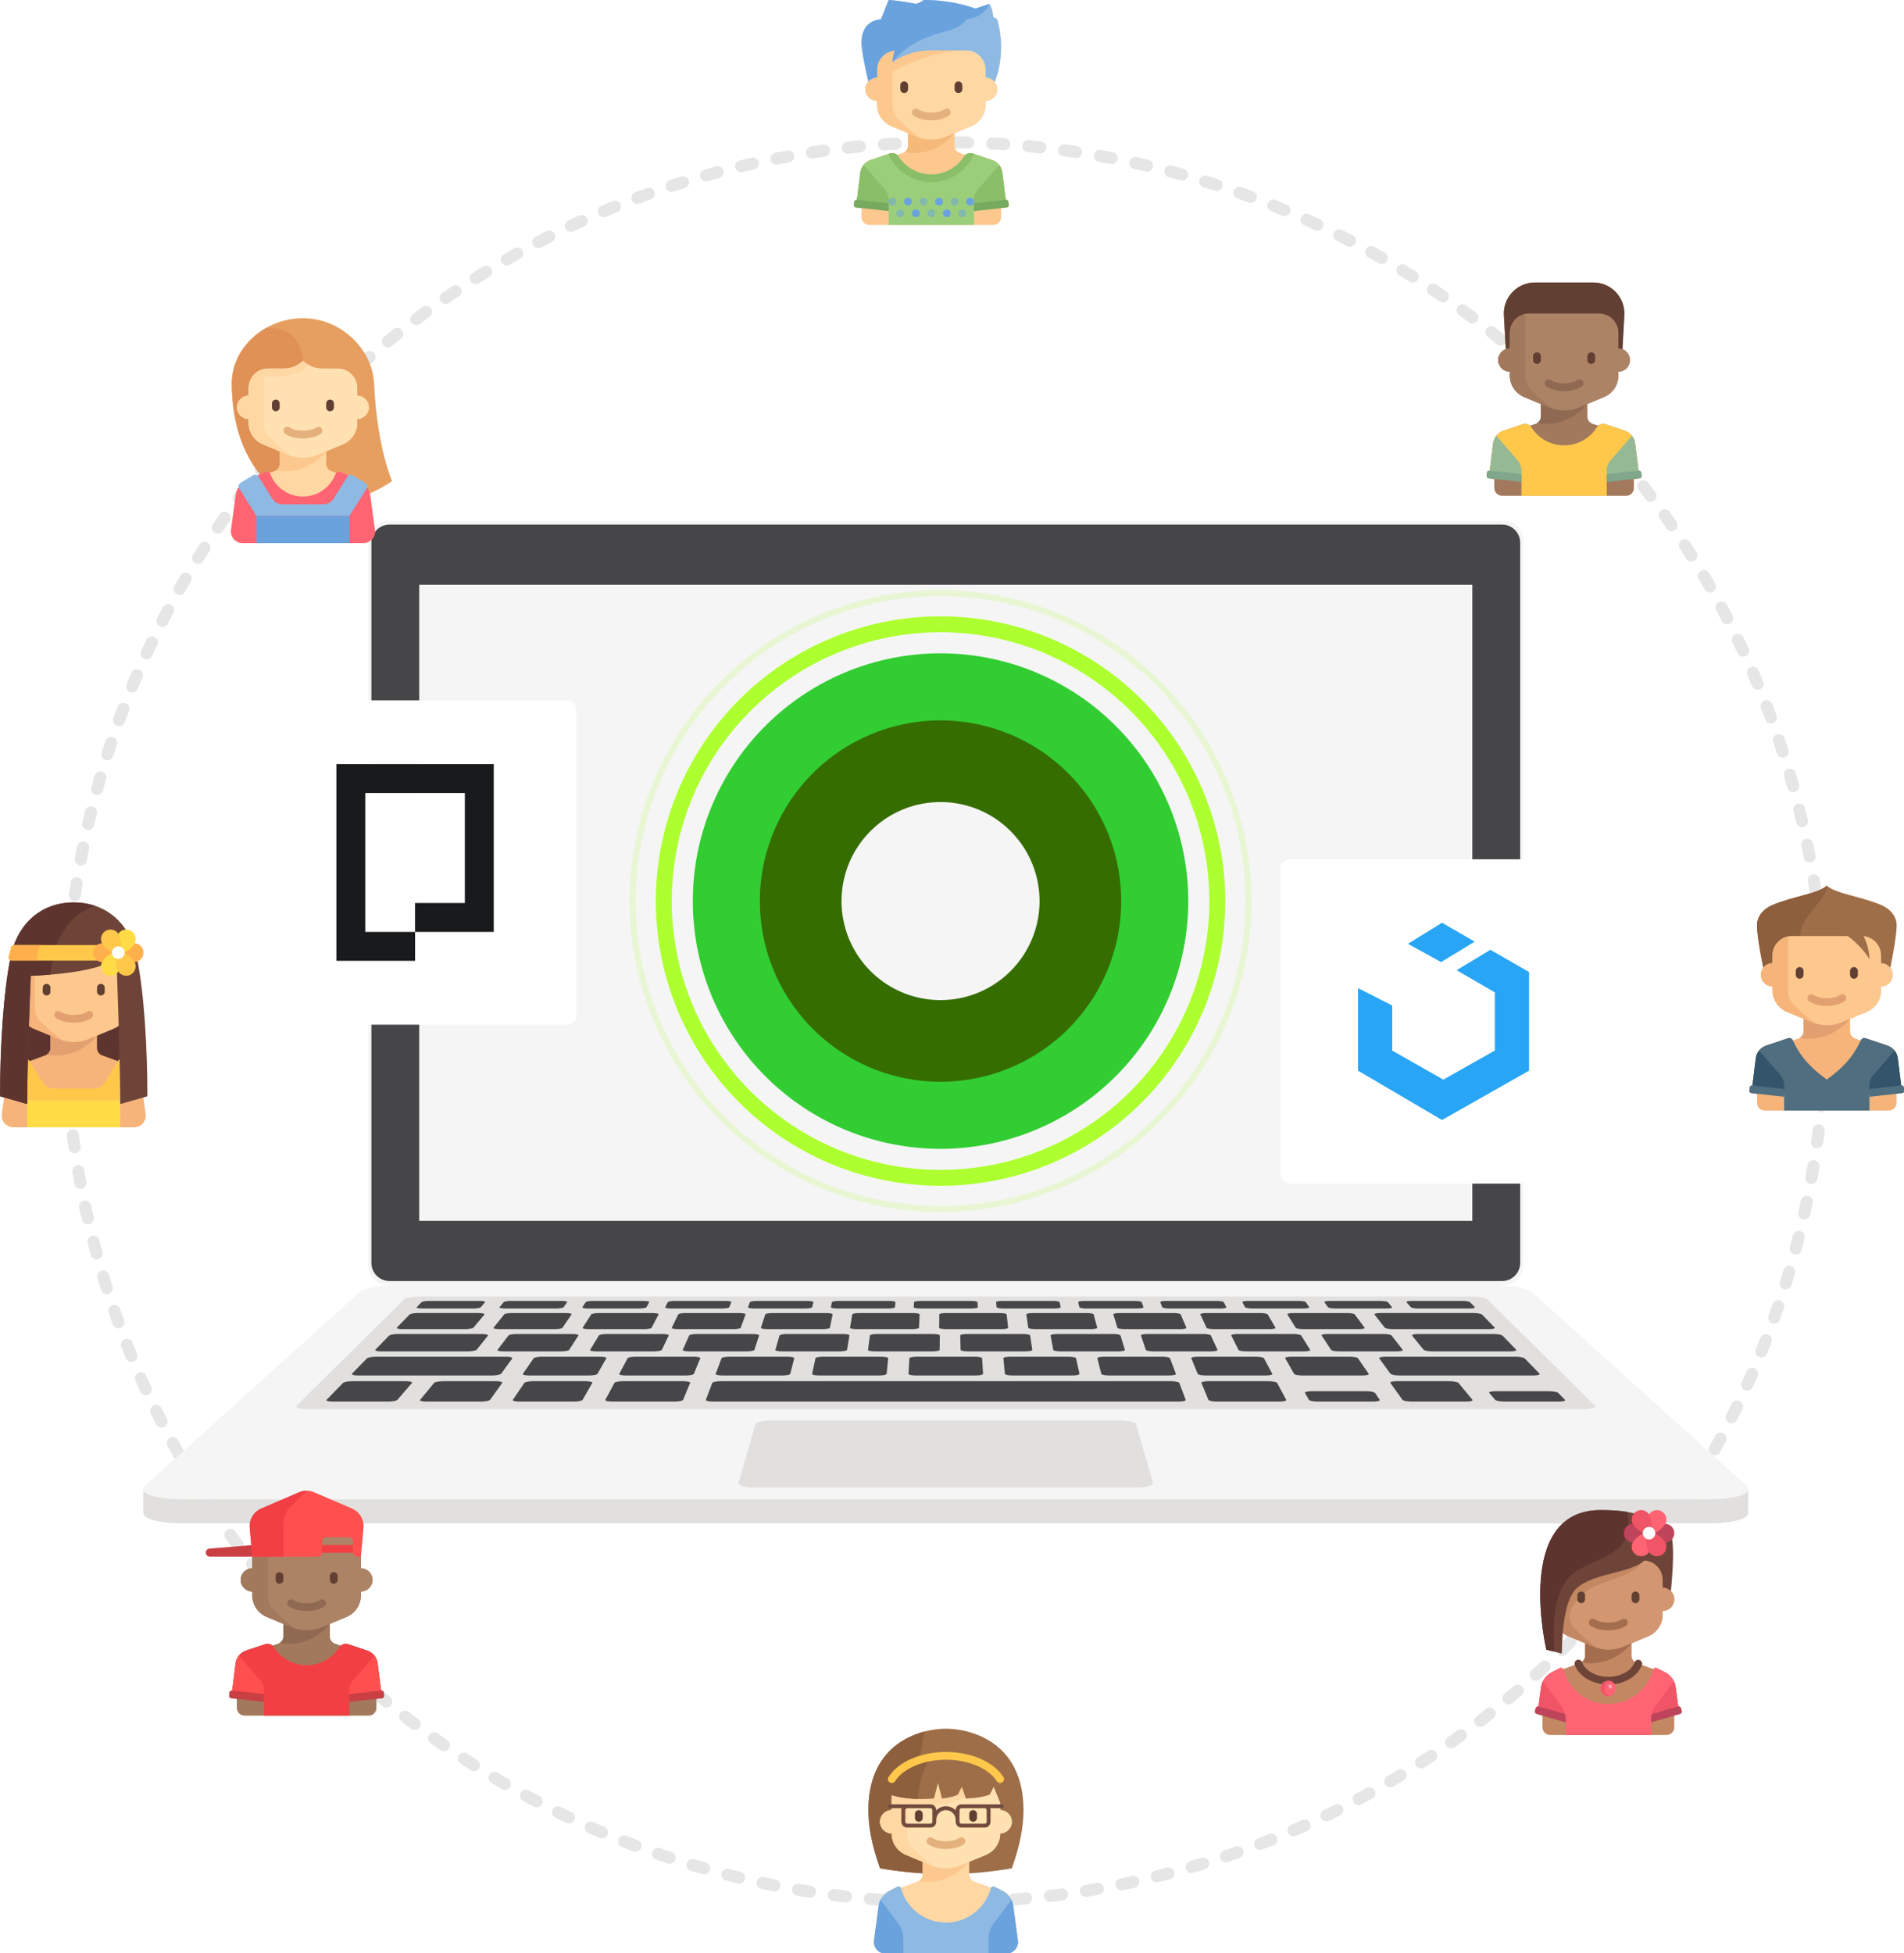 <?xml version="1.0" encoding="UTF-8" standalone="no"?>
<!-- Created with Inkscape (http://www.inkscape.org/) -->

<svg
   xmlns:dc="http://purl.org/dc/elements/1.1/"
   xmlns:cc="http://creativecommons.org/ns#"
   xmlns:rdf="http://www.w3.org/1999/02/22-rdf-syntax-ns#"
   xmlns:svg="http://www.w3.org/2000/svg"
   xmlns="http://www.w3.org/2000/svg"
   xmlns:sodipodi="http://sodipodi.sourceforge.net/DTD/sodipodi-0.dtd"
   xmlns:inkscape="http://www.inkscape.org/namespaces/inkscape"
   width="3934.751"
   height="4036.001"
   viewBox="0 0 1041.069 1067.859"
   version="1.1"
   id="svg8"
   inkscape:version="0.92.3 (unknown)"
   sodipodi:docname="banner.svg">
  <defs
     id="defs2">
    <filter
       style="color-interpolation-filters:sRGB"
       inkscape:label="Drop Shadow"
       id="filter2989">
      <feFlood
         flood-opacity="0.043"
         flood-color="rgb(83,57,57)"
         result="flood"
         id="feFlood2979" />
      <feComposite
         in="flood"
         in2="SourceGraphic"
         operator="in"
         result="composite1"
         id="feComposite2981" />
      <feGaussianBlur
         in="composite1"
         stdDeviation="2.1"
         result="blur"
         id="feGaussianBlur2983" />
      <feOffset
         dx="0"
         dy="0"
         result="offset"
         id="feOffset2985" />
      <feComposite
         in="SourceGraphic"
         in2="offset"
         operator="over"
         result="composite2"
         id="feComposite2987" />
    </filter>
    <filter
       style="color-interpolation-filters:sRGB"
       inkscape:label="Drop Shadow"
       id="filter3183">
      <feFlood
         flood-opacity="0.078"
         flood-color="rgb(0,0,0)"
         result="flood"
         id="feFlood3173" />
      <feComposite
         in="flood"
         in2="SourceGraphic"
         operator="in"
         result="composite1"
         id="feComposite3175" />
      <feGaussianBlur
         in="composite1"
         stdDeviation="1.7"
         result="blur"
         id="feGaussianBlur3177" />
      <feOffset
         dx="0"
         dy="0"
         result="offset"
         id="feOffset3179" />
      <feComposite
         in="SourceGraphic"
         in2="offset"
         operator="over"
         result="fbSourceGraphic"
         id="feComposite3181" />
      <feColorMatrix
         result="fbSourceGraphicAlpha"
         in="fbSourceGraphic"
         values="0 0 0 -1 0 0 0 0 -1 0 0 0 0 -1 0 0 0 0 1 0"
         id="feColorMatrix3185" />
      <feFlood
         id="feFlood3187"
         flood-opacity="0.078"
         flood-color="rgb(0,0,0)"
         result="flood"
         in="fbSourceGraphic" />
      <feComposite
         in2="fbSourceGraphic"
         id="feComposite3189"
         in="flood"
         operator="in"
         result="composite1" />
      <feGaussianBlur
         id="feGaussianBlur3191"
         in="composite1"
         stdDeviation="1.7"
         result="blur" />
      <feOffset
         id="feOffset3193"
         dx="0"
         dy="0"
         result="offset" />
      <feComposite
         in2="offset"
         id="feComposite3195"
         in="fbSourceGraphic"
         operator="over"
         result="fbSourceGraphic" />
      <feColorMatrix
         result="fbSourceGraphicAlpha"
         in="fbSourceGraphic"
         values="0 0 0 -1 0 0 0 0 -1 0 0 0 0 -1 0 0 0 0 1 0"
         id="feColorMatrix3197" />
      <feFlood
         id="feFlood3199"
         flood-opacity="0.078"
         flood-color="rgb(0,0,0)"
         result="flood"
         in="fbSourceGraphic" />
      <feComposite
         in2="fbSourceGraphic"
         id="feComposite3201"
         in="flood"
         operator="in"
         result="composite1" />
      <feGaussianBlur
         id="feGaussianBlur3203"
         in="composite1"
         stdDeviation="1.7"
         result="blur" />
      <feOffset
         id="feOffset3205"
         dx="0"
         dy="0"
         result="offset" />
      <feComposite
         in2="offset"
         id="feComposite3207"
         in="fbSourceGraphic"
         operator="over"
         result="composite2" />
    </filter>
  </defs>
  <sodipodi:namedview
     id="base"
     pagecolor="white"
     bordercolor="#666666"
     borderopacity="1.0"
     inkscape:pageopacity="0"
     inkscape:pageshadow="2"
     inkscape:zoom="0.0875"
     inkscape:cx="416.03547"
     inkscape:cy="380.74209"
     inkscape:document-units="mm"
     inkscape:current-layer="layer1"
     showgrid="false"
     fit-margin-top="0"
     fit-margin-left="0"
     fit-margin-right="0"
     fit-margin-bottom="0"
     inkscape:window-width="1615"
     inkscape:window-height="1026"
     inkscape:window-x="65"
     inkscape:window-y="24"
     inkscape:window-maximized="1"
     units="px"
     showguides="true"
     inkscape:guide-bbox="true">
    <sodipodi:guide
       position="215.598,507.471"
       orientation="0,1"
       id="guide4534"
       inkscape:locked="false" />
    <sodipodi:guide
       position="514.955,144.614"
       orientation="1,0"
       id="guide4536"
       inkscape:locked="false" />
  </sodipodi:namedview>
  <g
     inkscape:label="Layer 1"
     inkscape:groupmode="layer"
     id="layer1"
     transform="translate(1636.404,430.11)">
    <circle
       style="opacity:1;fill:none;fill-opacity:1;stroke:#e6e6e6;stroke-width:6.588;stroke-linecap:round;stroke-miterlimit:4;stroke-dasharray:6.588, 13.176;stroke-dashoffset:0;stroke-opacity:1"
       id="path4532"
       cx="-1119.435"
       cy="128.732"
       r="481.085" />
    <g
       id="g2427"
       transform="matrix(3.003,0,0,3.003,367.496,-434.488)">
      <path
         d="m -393.524,235.373 -203.139,3.5e-4 c -1.988,0 -3.6,-1.612 -3.6,-3.6 v -131.906 c 0,-1.988 1.611,-3.6 3.6,-3.6 h 203.139 c 1.99,0 3.598,1.611 3.598,3.6 l 0.004,131.906 c 0,1.988 -1.612,3.6 -3.602,3.6"
         style="fill:#f5f5f5;fill-opacity:1;fill-rule:nonzero;stroke:none;stroke-width:0.035"
         id="path970"
         inkscape:connector-curvature="0" />
      <path
         d="m -599.677,231.38 v -131.12 c 0,-1.822 1.477,-3.3 3.3,-3.3 h 202.567 c 1.824,0 3.302,1.477 3.302,3.3 v 131.12 c 0,1.822 -1.478,3.3 -3.302,3.3 h -202.567 c -1.822,0 -3.3,-1.477 -3.3,-3.3"
         style="fill:#464648;fill-opacity:1;fill-rule:nonzero;stroke:none;stroke-width:0.035"
         id="path972"
         inkscape:connector-curvature="0" />
      <path
         d="m -590.965,223.715 h 191.744 v -115.79 h -191.744 z"
         style="fill:#f5f5f5;fill-opacity:1;fill-rule:nonzero;stroke:none;stroke-width:0.035"
         id="path974"
         inkscape:connector-curvature="0" />
      <g
         id="g2358">
        <path
           inkscape:connector-curvature="0"
           id="path978"
           style="fill:#f5f5f5;fill-opacity:1;fill-rule:nonzero;stroke:none;stroke-width:0.035"
           d="m -356.458,274.419 h -277.271 c -5.479,0 -8.636,-1.159 -7.082,-2.561 l 39.077,-35.249 c 0.817,-0.737 4.616,-1.327 8.495,-1.327 h 196.293 c 3.877,0 7.676,0.589 8.495,1.327 l 39.077,35.248 c 1.552,1.402 -1.605,2.562 -7.084,2.562" />
        <path
           inkscape:connector-curvature="0"
           id="path980"
           style="fill:#e1e0de;fill-opacity:1;fill-rule:nonzero;stroke:none;stroke-width:0.035"
           d="m -348.983,272.567 c -0.018,1.064 -2.956,1.853 -7.475,1.853 h -277.271 c -4.44,0 -7.354,-0.761 -7.474,-1.796 v 3.139 l 0.002,1.2 c 0.052,1.054 2.978,1.834 7.472,1.834 h 277.271 c 4.505,0 7.433,-0.784 7.472,-1.842 l 0.004,-1.2 v -3.187" />
        <path
           inkscape:connector-curvature="0"
           id="path984"
           style="fill:#d4d4d2;fill-opacity:1;fill-rule:nonzero;stroke:none;stroke-width:0.035"
           d="m -356.458,278.796 c 0.011,0 0.021,0 0.032,0 -0.011,0 -0.021,0 -0.032,0 m -277.271,0 c -0.011,0 -0.022,0 -0.034,0 0.011,0 0.023,0 0.034,0 m -0.04,0 c -0.01,0 -0.021,0 -0.031,0 0.011,0 0.021,0 0.031,0 m 277.354,0 c 0.007,0 0.018,0 0.028,0 -0.011,0 -0.021,0 -0.028,0 m -277.387,0 c -1.526,-0.003 -2.869,-0.096 -3.978,-0.26 l 0.002,-0.002 c 1.109,0.164 2.448,0.259 3.975,0.262 m 277.419,0 c 1.528,-0.003 2.865,-0.098 3.976,-0.262 v 0.002 c -1.108,0.163 -2.448,0.257 -3.976,0.26" />
        <path
           inkscape:connector-curvature="0"
           id="path986"
           style="fill:#e1e0de;fill-opacity:1;fill-rule:nonzero;stroke:none;stroke-width:0.035"
           d="m -379.138,258.027 h -231.912 c -1.603,0 -2.6,-0.299 -2.229,-0.666 l 19.602,-19.396 c 0.257,-0.254 1.537,-0.459 2.86,-0.459 h 191.447 c 1.323,0 2.603,0.205 2.861,0.459 l 19.6,19.396 c 0.37,0.367 -0.624,0.666 -2.23,0.666" />
        <path
           inkscape:connector-curvature="0"
           id="path988"
           style="fill:#e1e0de;fill-opacity:1;fill-rule:nonzero;stroke:none;stroke-width:0.035"
           d="m -460.369,272.281 h -69.45 c -1.797,0 -3.146,-0.376 -3.013,-0.838 l 3.08,-10.694 c 0.111,-0.387 1.523,-0.698 3.153,-0.698 h 63.009 c 1.631,0 3.042,0.311 3.153,0.698 l 3.08,10.694 c 0.133,0.461 -1.216,0.838 -3.013,0.838" />
        <path
           inkscape:connector-curvature="0"
           id="path990"
           style="fill:#464648;fill-opacity:1;fill-rule:nonzero;stroke:none;stroke-width:0.035"
           d="m -586.991,248.445 h -11.867 c -0.736,0 -1.479,0.15 -1.66,0.336 l -2.656,2.731 c -0.191,0.196 0.27,0.356 1.029,0.356 h 24.485 c 0.76,0 1.491,-0.159 1.634,-0.356 l 1.989,-2.731 c 0.135,-0.186 -0.352,-0.336 -1.088,-0.336 h -11.867" />
        <path
           inkscape:connector-curvature="0"
           id="path992"
           style="fill:#464648;fill-opacity:1;fill-rule:nonzero;stroke:none;stroke-width:0.035"
           d="m -560.06,251.867 h -10.867 c -0.76,0 -1.282,-0.135 -1.167,-0.3 l 1.966,-2.838 c 0.109,-0.157 0.793,-0.284 1.529,-0.284 h 10.534 c 0.736,0 1.261,0.127 1.172,0.284 l -1.62,2.838 c -0.095,0.165 -0.787,0.3 -1.547,0.3" />
        <path
           inkscape:connector-curvature="0"
           id="path994"
           style="fill:#464648;fill-opacity:1;fill-rule:nonzero;stroke:none;stroke-width:0.035"
           d="m -542.459,251.867 h -10.867 c -0.76,0 -1.304,-0.135 -1.215,-0.3 l 1.518,-2.838 c 0.084,-0.157 0.749,-0.284 1.485,-0.284 h 10.534 c 0.736,0 1.281,0.127 1.216,0.284 l -1.171,2.838 c -0.068,0.165 -0.739,0.3 -1.499,0.3" />
        <path
           inkscape:connector-curvature="0"
           id="path996"
           style="fill:#464648;fill-opacity:1;fill-rule:nonzero;stroke:none;stroke-width:0.035"
           d="m -524.86,251.867 h -10.867 c -0.76,0 -1.324,-0.135 -1.262,-0.3 l 1.07,-2.838 c 0.059,-0.157 0.704,-0.284 1.44,-0.284 h 10.534 c 0.736,0 1.301,0.127 1.261,0.284 l -0.723,2.838 c -0.042,0.165 -0.692,0.3 -1.452,0.3" />
        <path
           inkscape:connector-curvature="0"
           id="path998"
           style="fill:#464648;fill-opacity:1;fill-rule:nonzero;stroke:none;stroke-width:0.035"
           d="m -489.66,251.867 h -10.867 c -0.76,0 -1.367,-0.135 -1.357,-0.3 l 0.173,-2.838 c 0.01,-0.157 0.614,-0.284 1.35,-0.284 h 10.534 c 0.736,0 1.341,0.127 1.35,0.284 l 0.173,2.838 c 0.01,0.165 -0.597,0.3 -1.357,0.3" />
        <path
           inkscape:connector-curvature="0"
           id="path1000"
           style="fill:#464648;fill-opacity:1;fill-rule:nonzero;stroke:none;stroke-width:0.035"
           d="m -507.26,251.867 h -10.867 c -0.76,0 -1.346,-0.135 -1.31,-0.3 l 0.621,-2.838 c 0.035,-0.157 0.659,-0.284 1.395,-0.284 h 10.534 c 0.736,0 1.321,0.127 1.306,0.284 l -0.275,2.838 c -0.016,0.165 -0.645,0.3 -1.404,0.3" />
        <path
           inkscape:connector-curvature="0"
           id="path1002"
           style="fill:#464648;fill-opacity:1;fill-rule:nonzero;stroke:none;stroke-width:0.035"
           d="m -472.06,251.867 h -10.867 c -0.76,0 -1.388,-0.135 -1.404,-0.3 l -0.275,-2.838 c -0.015,-0.157 0.569,-0.284 1.305,-0.284 h 10.534 c 0.736,0 1.361,0.127 1.395,0.284 l 0.622,2.838 c 0.036,0.165 -0.55,0.3 -1.31,0.3" />
        <path
           inkscape:connector-curvature="0"
           id="path1004"
           style="fill:#464648;fill-opacity:1;fill-rule:nonzero;stroke:none;stroke-width:0.035"
           d="m -454.46,251.867 h -10.867 c -0.76,0 -1.41,-0.135 -1.452,-0.3 l -0.723,-2.838 c -0.04,-0.157 0.525,-0.284 1.261,-0.284 h 10.534 c 0.736,0 1.381,0.127 1.44,0.284 l 1.07,2.838 c 0.062,0.165 -0.502,0.3 -1.262,0.3" />
        <path
           inkscape:connector-curvature="0"
           id="path1006"
           style="fill:#464648;fill-opacity:1;fill-rule:nonzero;stroke:none;stroke-width:0.035"
           d="m -436.86,251.867 h -10.867 c -0.76,0 -1.431,-0.135 -1.499,-0.3 l -1.171,-2.838 c -0.065,-0.157 0.48,-0.284 1.216,-0.284 h 10.534 c 0.736,0 1.401,0.127 1.484,0.284 l 1.518,2.838 c 0.089,0.165 -0.455,0.3 -1.215,0.3" />
        <path
           inkscape:connector-curvature="0"
           id="path1008"
           style="fill:#464648;fill-opacity:1;fill-rule:nonzero;stroke:none;stroke-width:0.035"
           d="m -419.261,251.867 h -10.867 c -0.76,0 -1.452,-0.135 -1.547,-0.3 l -1.62,-2.838 c -0.089,-0.157 0.435,-0.284 1.171,-0.284 h 10.534 c 0.736,0 1.421,0.127 1.53,0.284 l 1.966,2.838 c 0.115,0.165 -0.407,0.3 -1.167,0.3" />
        <path
           inkscape:connector-curvature="0"
           id="path1010"
           style="fill:#464648;fill-opacity:1;fill-rule:nonzero;stroke:none;stroke-width:0.035"
           d="m -579.725,256.624 h -9.908 c -0.792,0 -1.313,-0.146 -1.165,-0.326 l 2.545,-3.082 c 0.14,-0.17 0.876,-0.308 1.642,-0.308 h 9.591 c 0.767,0 1.29,0.138 1.168,0.308 l -2.206,3.082 c -0.129,0.18 -0.876,0.326 -1.668,0.326" />
        <path
           inkscape:connector-curvature="0"
           id="path1012"
           style="fill:#464648;fill-opacity:1;fill-rule:nonzero;stroke:none;stroke-width:0.035"
           d="m -596.652,256.624 h -10.062 c -0.792,0 -1.292,-0.146 -1.117,-0.326 l 2.998,-3.082 c 0.165,-0.17 0.921,-0.308 1.687,-0.308 h 9.74 c 0.767,0 1.27,0.138 1.123,0.308 l -2.655,3.082 c -0.155,0.18 -0.923,0.326 -1.715,0.326" />
        <path
           inkscape:connector-curvature="0"
           id="path1014"
           style="fill:#464648;fill-opacity:1;fill-rule:nonzero;stroke:none;stroke-width:0.035"
           d="m -562.833,256.624 h -9.872 c -0.792,0 -1.335,-0.146 -1.212,-0.326 l 2.096,-3.082 c 0.116,-0.17 0.831,-0.308 1.597,-0.308 h 9.557 c 0.767,0 1.31,0.138 1.212,0.308 l -1.758,3.082 c -0.103,0.18 -0.828,0.326 -1.62,0.326" />
        <path
           inkscape:connector-curvature="0"
           id="path1016"
           style="fill:#464648;fill-opacity:1;fill-rule:nonzero;stroke:none;stroke-width:0.035"
           d="m -400.365,256.624 h -9.91 c -0.79,0 -1.538,-0.146 -1.669,-0.326 l -2.208,-3.082 c -0.123,-0.17 0.399,-0.308 1.168,-0.308 h 9.588 c 0.769,0 1.503,0.138 1.644,0.308 l 2.551,3.082 c 0.148,0.18 -0.374,0.326 -1.164,0.326" />
        <path
           inkscape:connector-curvature="0"
           id="path1018"
           style="fill:#464648;fill-opacity:1;fill-rule:nonzero;stroke:none;stroke-width:0.035"
           d="m -417.295,256.624 h -10.06 c -0.792,0 -1.518,-0.146 -1.62,-0.326 l -0.71,-1.244 c -0.1,-0.176 0.451,-0.318 1.229,-0.318 h 9.898 c 0.779,0 1.506,0.142 1.626,0.318 l 0.85,1.244 c 0.123,0.18 -0.42,0.326 -1.214,0.326" />
        <path
           inkscape:connector-curvature="0"
           id="path1020"
           style="fill:#464648;fill-opacity:1;fill-rule:nonzero;stroke:none;stroke-width:0.035"
           d="m -383.474,256.624 h -9.871 c -0.794,0 -1.563,-0.146 -1.718,-0.326 l -1.072,-1.244 c -0.152,-0.176 0.356,-0.318 1.136,-0.318 h 9.712 c 0.78,0 1.549,0.142 1.722,0.318 l 1.21,1.244 c 0.173,0.18 -0.325,0.326 -1.118,0.326" />
        <path
           inkscape:connector-curvature="0"
           id="path1022"
           style="fill:#464648;fill-opacity:1;fill-rule:nonzero;stroke:none;stroke-width:0.035"
           d="m -544.482,256.624 h -11.331 c -0.792,0 -1.356,-0.146 -1.26,-0.326 l 1.648,-3.082 c 0.091,-0.17 0.786,-0.308 1.553,-0.308 h 10.969 c 0.767,0 1.331,0.138 1.262,0.308 l -1.272,3.082 c -0.074,0.18 -0.777,0.326 -1.569,0.326" />
        <path
           inkscape:connector-curvature="0"
           id="path1024"
           style="fill:#464648;fill-opacity:1;fill-rule:nonzero;stroke:none;stroke-width:0.035"
           d="m -434.375,256.624 h -11.331 c -0.792,0 -1.494,-0.146 -1.569,-0.326 l -1.272,-3.082 c -0.07,-0.17 0.495,-0.308 1.262,-0.308 h 10.969 c 0.767,0 1.462,0.138 1.553,0.308 l 1.648,3.082 c 0.096,0.18 -0.467,0.326 -1.259,0.326" />
        <path
           inkscape:connector-curvature="0"
           id="path1026"
           style="fill:#464648;fill-opacity:1;fill-rule:nonzero;stroke:none;stroke-width:0.035"
           d="m -403.198,248.445 h -11.864 c -0.737,0 -1.224,0.15 -1.09,0.336 l 1.99,2.731 c 0.141,0.196 0.875,0.356 1.633,0.356 h 24.486 c 0.758,0 1.221,-0.159 1.03,-0.356 l -2.656,-2.731 c -0.183,-0.186 -0.924,-0.336 -1.662,-0.336 h -11.867" />
        <path
           inkscape:connector-curvature="0"
           id="path1028"
           style="fill:#464648;fill-opacity:1;fill-rule:nonzero;stroke:none;stroke-width:0.035"
           d="m -587.2,244.322 h -7.697 c -0.708,0 -1.417,0.139 -1.585,0.311 l -2.455,2.523 c -0.176,0.181 0.272,0.328 1.002,0.328 h 15.863 c 0.73,0 1.439,-0.147 1.584,-0.328 l 2.019,-2.523 c 0.138,-0.172 -0.326,-0.311 -1.034,-0.311 h -7.697" />
        <path
           inkscape:connector-curvature="0"
           id="path1030"
           style="fill:#464648;fill-opacity:1;fill-rule:nonzero;stroke:none;stroke-width:0.035"
           d="m -548.256,247.484 h -10.44 c -0.73,0 -1.246,-0.124 -1.153,-0.277 l 1.59,-2.623 c 0.088,-0.145 0.733,-0.262 1.441,-0.262 h 10.132 c 0.708,0 1.225,0.117 1.155,0.262 l -1.27,2.623 c -0.074,0.153 -0.726,0.277 -1.456,0.277" />
        <path
           inkscape:connector-curvature="0"
           id="path1032"
           style="fill:#464648;fill-opacity:1;fill-rule:nonzero;stroke:none;stroke-width:0.035"
           d="m -565.164,247.484 h -10.44 c -0.73,0 -1.226,-0.124 -1.109,-0.277 l 2.004,-2.623 c 0.111,-0.145 0.774,-0.262 1.482,-0.262 h 10.132 c 0.708,0 1.207,0.117 1.114,0.262 l -1.684,2.623 c -0.098,0.153 -0.769,0.277 -1.499,0.277" />
        <path
           inkscape:connector-curvature="0"
           id="path1034"
           style="fill:#464648;fill-opacity:1;fill-rule:nonzero;stroke:none;stroke-width:0.035"
           d="m -531.348,247.484 h -10.44 c -0.73,0 -1.266,-0.124 -1.197,-0.277 l 1.176,-2.623 c 0.065,-0.145 0.692,-0.262 1.4,-0.262 h 10.131 c 0.708,0 1.244,0.117 1.197,0.262 l -0.856,2.623 c -0.05,0.153 -0.682,0.277 -1.411,0.277" />
        <path
           inkscape:connector-curvature="0"
           id="path1036"
           style="fill:#464648;fill-opacity:1;fill-rule:nonzero;stroke:none;stroke-width:0.035"
           d="m -514.441,247.484 h -10.44 c -0.73,0 -1.285,-0.124 -1.241,-0.277 l 0.762,-2.623 c 0.042,-0.145 0.65,-0.262 1.358,-0.262 h 10.132 c 0.708,0 1.262,0.117 1.238,0.262 l -0.441,2.623 c -0.026,0.153 -0.638,0.277 -1.368,0.277" />
        <path
           inkscape:connector-curvature="0"
           id="path1038"
           style="fill:#464648;fill-opacity:1;fill-rule:nonzero;stroke:none;stroke-width:0.035"
           d="m -480.625,247.484 h -10.44 c -0.73,0 -1.324,-0.124 -1.328,-0.277 l -0.067,-2.623 c -0.004,-0.145 0.568,-0.262 1.276,-0.262 h 10.132 c 0.708,0 1.299,0.117 1.321,0.262 l 0.387,2.623 c 0.023,0.153 -0.551,0.277 -1.28,0.277" />
        <path
           inkscape:connector-curvature="0"
           id="path1040"
           style="fill:#464648;fill-opacity:1;fill-rule:nonzero;stroke:none;stroke-width:0.035"
           d="m -497.533,247.484 h -10.44 c -0.73,0 -1.305,-0.124 -1.284,-0.277 l 0.348,-2.623 c 0.019,-0.145 0.609,-0.262 1.317,-0.262 h 10.132 c 0.708,0 1.281,0.117 1.28,0.262 l -0.028,2.623 c -0.002,0.153 -0.594,0.277 -1.324,0.277" />
        <path
           inkscape:connector-curvature="0"
           id="path1042"
           style="fill:#464648;fill-opacity:1;fill-rule:nonzero;stroke:none;stroke-width:0.035"
           d="m -463.718,247.484 h -10.44 c -0.73,0 -1.344,-0.124 -1.372,-0.277 l -0.48,-2.623 c -0.026,-0.145 0.526,-0.262 1.234,-0.262 h 10.132 c 0.708,0 1.318,0.117 1.362,0.262 l 0.801,2.623 c 0.047,0.153 -0.507,0.277 -1.236,0.277" />
        <path
           inkscape:connector-curvature="0"
           id="path1044"
           style="fill:#464648;fill-opacity:1;fill-rule:nonzero;stroke:none;stroke-width:0.035"
           d="m -446.81,247.484 h -10.44 c -0.73,0 -1.363,-0.124 -1.416,-0.277 l -0.895,-2.623 c -0.049,-0.145 0.485,-0.262 1.193,-0.262 h 10.132 c 0.708,0 1.336,0.117 1.404,0.262 l 1.215,2.623 c 0.071,0.153 -0.463,0.277 -1.193,0.277" />
        <path
           inkscape:connector-curvature="0"
           id="path1046"
           style="fill:#464648;fill-opacity:1;fill-rule:nonzero;stroke:none;stroke-width:0.035"
           d="m -429.902,247.484 h -10.44 c -0.73,0 -1.383,-0.124 -1.459,-0.277 l -1.308,-2.623 c -0.072,-0.145 0.443,-0.262 1.151,-0.262 h 10.131 c 0.708,0 1.355,0.117 1.445,0.262 l 1.629,2.623 c 0.095,0.153 -0.419,0.277 -1.149,0.277" />
        <path
           inkscape:connector-curvature="0"
           id="path1048"
           style="fill:#464648;fill-opacity:1;fill-rule:nonzero;stroke:none;stroke-width:0.035"
           d="m -412.994,247.484 h -10.44 c -0.73,0 -1.403,-0.124 -1.503,-0.277 l -1.723,-2.623 c -0.095,-0.145 0.402,-0.262 1.11,-0.262 h 10.133 c 0.706,0 1.372,0.117 1.485,0.262 l 2.043,2.623 c 0.12,0.153 -0.374,0.277 -1.104,0.277" />
        <path
           inkscape:connector-curvature="0"
           id="path1050"
           style="fill:#464648;fill-opacity:1;fill-rule:nonzero;stroke:none;stroke-width:0.035"
           d="m -566.067,239.676 h -9.249 c -0.677,0 -1.137,-0.107 -1.029,-0.238 l 0.746,-0.91 c 0.105,-0.129 0.732,-0.233 1.399,-0.233 h 9.12 c 0.667,0 1.135,0.104 1.044,0.233 l -0.639,0.91 c -0.092,0.131 -0.716,0.238 -1.392,0.238" />
        <path
           inkscape:connector-curvature="0"
           id="path1052"
           style="fill:#464648;fill-opacity:1;fill-rule:nonzero;stroke:none;stroke-width:0.035"
           d="m -581.186,239.676 h -9.249 c -0.676,0 -1.121,-0.107 -0.993,-0.238 l 0.885,-0.91 c 0.125,-0.129 0.767,-0.233 1.434,-0.233 h 9.12 c 0.667,0 1.119,0.104 1.009,0.233 l -0.778,0.91 c -0.112,0.131 -0.752,0.238 -1.428,0.238" />
        <path
           inkscape:connector-curvature="0"
           id="path1054"
           style="fill:#464648;fill-opacity:1;fill-rule:nonzero;stroke:none;stroke-width:0.035"
           d="m -550.947,239.676 h -9.249 c -0.676,0 -1.154,-0.107 -1.066,-0.238 l 0.608,-0.91 c 0.086,-0.129 0.696,-0.233 1.363,-0.233 h 9.12 c 0.667,0 1.15,0.104 1.079,0.233 l -0.501,0.91 c -0.072,0.131 -0.679,0.238 -1.356,0.238" />
        <path
           inkscape:connector-curvature="0"
           id="path1056"
           style="fill:#464648;fill-opacity:1;fill-rule:nonzero;stroke:none;stroke-width:0.035"
           d="m -535.828,239.676 h -9.249 c -0.677,0 -1.17,-0.107 -1.102,-0.238 l 0.469,-0.91 c 0.066,-0.129 0.661,-0.233 1.328,-0.233 h 9.12 c 0.667,0 1.166,0.104 1.115,0.233 l -0.362,0.91 c -0.053,0.131 -0.643,0.238 -1.32,0.238" />
        <path
           inkscape:connector-curvature="0"
           id="path1058"
           style="fill:#464648;fill-opacity:1;fill-rule:nonzero;stroke:none;stroke-width:0.035"
           d="m -505.589,239.676 h -9.249 c -0.676,0 -1.202,-0.107 -1.174,-0.238 l 0.192,-0.91 c 0.027,-0.129 0.59,-0.233 1.257,-0.233 h 9.12 c 0.667,0 1.198,0.104 1.186,0.233 l -0.085,0.91 c -0.012,0.131 -0.571,0.238 -1.247,0.238" />
        <path
           inkscape:connector-curvature="0"
           id="path1060"
           style="fill:#464648;fill-opacity:1;fill-rule:nonzero;stroke:none;stroke-width:0.035"
           d="m -520.708,239.676 h -9.249 c -0.677,0 -1.186,-0.107 -1.138,-0.238 l 0.331,-0.91 c 0.047,-0.129 0.625,-0.233 1.293,-0.233 h 9.12 c 0.667,0 1.182,0.104 1.151,0.233 l -0.224,0.91 c -0.032,0.131 -0.607,0.238 -1.283,0.238" />
        <path
           inkscape:connector-curvature="0"
           id="path1062"
           style="fill:#464648;fill-opacity:1;fill-rule:nonzero;stroke:none;stroke-width:0.035"
           d="m -490.469,239.676 h -9.249 c -0.677,0 -1.218,-0.107 -1.211,-0.238 l 0.054,-0.91 c 0.008,-0.129 0.555,-0.233 1.222,-0.233 h 9.12 c 0.667,0 1.214,0.104 1.221,0.233 l 0.054,0.91 c 0.008,0.131 -0.534,0.238 -1.211,0.238" />
        <path
           inkscape:connector-curvature="0"
           id="path1064"
           style="fill:#464648;fill-opacity:1;fill-rule:nonzero;stroke:none;stroke-width:0.035"
           d="m -475.349,239.676 h -9.249 c -0.676,0 -1.235,-0.107 -1.247,-0.238 l -0.085,-0.91 c -0.012,-0.129 0.519,-0.233 1.186,-0.233 h 9.12 c 0.667,0 1.23,0.104 1.257,0.233 l 0.192,0.91 c 0.028,0.131 -0.498,0.238 -1.174,0.238" />
        <path
           inkscape:connector-curvature="0"
           id="path1066"
           style="fill:#464648;fill-opacity:1;fill-rule:nonzero;stroke:none;stroke-width:0.035"
           d="m -460.23,239.676 h -9.249 c -0.676,0 -1.251,-0.107 -1.283,-0.238 l -0.223,-0.91 c -0.032,-0.129 0.484,-0.233 1.151,-0.233 h 9.12 c 0.667,0 1.246,0.104 1.293,0.233 l 0.331,0.91 c 0.048,0.131 -0.462,0.238 -1.138,0.238" />
        <path
           inkscape:connector-curvature="0"
           id="path1068"
           style="fill:#464648;fill-opacity:1;fill-rule:nonzero;stroke:none;stroke-width:0.035"
           d="m -445.111,239.676 h -9.249 c -0.677,0 -1.268,-0.107 -1.32,-0.238 l -0.362,-0.91 c -0.051,-0.129 0.448,-0.233 1.115,-0.233 h 9.12 c 0.667,0 1.261,0.104 1.328,0.233 l 0.469,0.91 c 0.068,0.131 -0.425,0.238 -1.102,0.238" />
        <path
           inkscape:connector-curvature="0"
           id="path1070"
           style="fill:#464648;fill-opacity:1;fill-rule:nonzero;stroke:none;stroke-width:0.035"
           d="m -429.991,239.676 h -9.249 c -0.676,0 -1.283,-0.107 -1.356,-0.238 l -0.501,-0.91 c -0.071,-0.129 0.413,-0.233 1.08,-0.233 h 9.12 c 0.667,0 1.277,0.104 1.363,0.233 l 0.608,0.91 c 0.088,0.131 -0.389,0.238 -1.065,0.238" />
        <path
           inkscape:connector-curvature="0"
           id="path1072"
           style="fill:#464648;fill-opacity:1;fill-rule:nonzero;stroke:none;stroke-width:0.035"
           d="m -414.871,239.676 h -9.249 c -0.677,0 -1.3,-0.107 -1.392,-0.238 l -0.639,-0.91 c -0.09,-0.129 0.377,-0.233 1.044,-0.233 h 9.119 c 0.67,0 1.295,0.104 1.401,0.233 l 0.748,0.91 c 0.106,0.131 -0.353,0.238 -1.03,0.238" />
        <path
           inkscape:connector-curvature="0"
           id="path1074"
           style="fill:#464648;fill-opacity:1;fill-rule:nonzero;stroke:none;stroke-width:0.035"
           d="m -399.751,239.676 h -9.25 c -0.677,0 -1.316,-0.107 -1.429,-0.238 l -0.78,-0.91 c -0.109,-0.129 0.342,-0.233 1.009,-0.233 h 9.123 c 0.667,0 1.309,0.104 1.432,0.233 l 0.885,0.91 c 0.127,0.131 -0.318,0.238 -0.991,0.238" />
        <path
           inkscape:connector-curvature="0"
           id="path1076"
           style="fill:#464648;fill-opacity:1;fill-rule:nonzero;stroke:none;stroke-width:0.035"
           d="m -402.217,244.322 h -6.925 c -0.709,0 -1.168,0.139 -1.03,0.311 l 2.057,2.523 c 0.148,0.181 0.857,0.328 1.587,0.328 h 14.273 c 0.73,0 1.178,-0.147 1.002,-0.328 l -2.452,-2.523 c -0.169,-0.172 -0.878,-0.311 -1.584,-0.311 h -6.929" />
        <path
           inkscape:connector-curvature="0"
           id="path1078"
           style="fill:#464648;fill-opacity:1;fill-rule:nonzero;stroke:none;stroke-width:0.035"
           d="m -583.814,240.502 h -7.414 c -0.682,0 -1.36,0.129 -1.516,0.289 l -2.275,2.338 c -0.163,0.168 0.274,0.304 0.976,0.304 h 11.449 c 0.702,0 1.385,-0.136 1.525,-0.304 l 1.957,-2.338 c 0.134,-0.159 -0.311,-0.289 -0.993,-0.289 h -3.709" />
        <path
           inkscape:connector-curvature="0"
           id="path1080"
           style="fill:#464648;fill-opacity:1;fill-rule:nonzero;stroke:none;stroke-width:0.035"
           d="m -550.058,243.433 h -10.045 c -0.702,0 -1.197,-0.115 -1.106,-0.257 l 1.564,-2.43 c 0.086,-0.134 0.709,-0.243 1.391,-0.243 h 9.759 c 0.682,0 1.178,0.109 1.108,0.243 l -1.267,2.43 c -0.074,0.142 -0.703,0.257 -1.405,0.257" />
        <path
           inkscape:connector-curvature="0"
           id="path1082"
           style="fill:#464648;fill-opacity:1;fill-rule:nonzero;stroke:none;stroke-width:0.035"
           d="m -566.326,243.433 h -10.045 c -0.702,0 -1.179,-0.115 -1.066,-0.257 l 1.948,-2.43 c 0.108,-0.134 0.748,-0.243 1.43,-0.243 h 9.759 c 0.682,0 1.161,0.109 1.07,0.243 l -1.651,2.43 c -0.096,0.142 -0.743,0.257 -1.445,0.257" />
        <path
           inkscape:connector-curvature="0"
           id="path1084"
           style="fill:#464648;fill-opacity:1;fill-rule:nonzero;stroke:none;stroke-width:0.035"
           d="m -533.79,243.433 h -10.045 c -0.702,0 -1.215,-0.115 -1.147,-0.257 l 1.18,-2.43 c 0.065,-0.134 0.671,-0.243 1.353,-0.243 h 9.759 c 0.682,0 1.196,0.109 1.147,0.243 l -0.883,2.43 c -0.051,0.142 -0.662,0.257 -1.364,0.257" />
        <path
           inkscape:connector-curvature="0"
           id="path1086"
           style="fill:#464648;fill-opacity:1;fill-rule:nonzero;stroke:none;stroke-width:0.035"
           d="m -517.522,243.433 h -10.045 c -0.702,0 -1.234,-0.115 -1.187,-0.257 l 0.796,-2.43 c 0.044,-0.134 0.633,-0.243 1.315,-0.243 h 9.759 c 0.682,0 1.212,0.109 1.185,0.243 l -0.499,2.43 c -0.029,0.142 -0.622,0.257 -1.324,0.257" />
        <path
           inkscape:connector-curvature="0"
           id="path1088"
           style="fill:#464648;fill-opacity:1;fill-rule:nonzero;stroke:none;stroke-width:0.035"
           d="m -484.986,243.433 h -10.045 c -0.702,0 -1.27,-0.115 -1.268,-0.257 l 0.029,-2.43 c 0.002,-0.135 0.556,-0.243 1.238,-0.243 h 9.759 c 0.682,0 1.247,0.109 1.262,0.243 l 0.268,2.43 c 0.015,0.142 -0.541,0.257 -1.243,0.257" />
        <path
           inkscape:connector-curvature="0"
           id="path1090"
           style="fill:#464648;fill-opacity:1;fill-rule:nonzero;stroke:none;stroke-width:0.035"
           d="m -501.254,243.433 h -10.045 c -0.702,0 -1.252,-0.115 -1.228,-0.257 l 0.412,-2.43 c 0.023,-0.134 0.594,-0.243 1.276,-0.243 h 9.759 c 0.682,0 1.23,0.109 1.223,0.243 l -0.115,2.43 c -0.007,0.142 -0.581,0.257 -1.283,0.257" />
        <path
           inkscape:connector-curvature="0"
           id="path1092"
           style="fill:#464648;fill-opacity:1;fill-rule:nonzero;stroke:none;stroke-width:0.035"
           d="m -468.718,243.433 h -10.045 c -0.702,0 -1.288,-0.115 -1.309,-0.257 l -0.355,-2.43 c -0.02,-0.135 0.518,-0.243 1.199,-0.243 h 9.759 c 0.682,0 1.264,0.109 1.3,0.243 l 0.652,2.43 c 0.038,0.142 -0.5,0.257 -1.202,0.257" />
        <path
           inkscape:connector-curvature="0"
           id="path1094"
           style="fill:#464648;fill-opacity:1;fill-rule:nonzero;stroke:none;stroke-width:0.035"
           d="m -452.451,243.433 h -10.045 c -0.702,0 -1.306,-0.115 -1.349,-0.257 l -0.739,-2.43 c -0.041,-0.135 0.479,-0.243 1.161,-0.243 h 9.759 c 0.682,0 1.281,0.109 1.339,0.243 l 1.036,2.43 c 0.06,0.142 -0.46,0.257 -1.162,0.257" />
        <path
           inkscape:connector-curvature="0"
           id="path1096"
           style="fill:#464648;fill-opacity:1;fill-rule:nonzero;stroke:none;stroke-width:0.035"
           d="m -436.183,243.433 h -10.045 c -0.702,0 -1.324,-0.115 -1.39,-0.257 l -1.123,-2.43 c -0.062,-0.135 0.441,-0.243 1.123,-0.243 h 9.759 c 0.682,0 1.299,0.109 1.377,0.243 l 1.42,2.43 c 0.083,0.142 -0.419,0.257 -1.121,0.257" />
        <path
           inkscape:connector-curvature="0"
           id="path1098"
           style="fill:#464648;fill-opacity:1;fill-rule:nonzero;stroke:none;stroke-width:0.035"
           d="m -419.915,243.433 h -10.045 c -0.702,0 -1.342,-0.115 -1.43,-0.257 l -1.507,-2.43 c -0.084,-0.135 0.402,-0.243 1.084,-0.243 h 9.759 c 0.682,0 1.316,0.109 1.416,0.243 l 1.803,2.43 c 0.105,0.142 -0.379,0.257 -1.081,0.257" />
        <path
           inkscape:connector-curvature="0"
           id="path1100"
           style="fill:#464648;fill-opacity:1;fill-rule:nonzero;stroke:none;stroke-width:0.035"
           d="m -409.336,240.502 h -6.671 c -0.681,0 -1.136,0.129 -1.012,0.288 l 1.82,2.339 c 0.131,0.168 0.804,0.304 1.506,0.304 h 17.547 c 0.702,0 1.139,-0.136 0.977,-0.304 l -2.275,-2.339 c -0.155,-0.159 -0.833,-0.288 -1.517,-0.288 h -10.375" />
        <path
           inkscape:connector-curvature="0"
           id="path1102"
           style="fill:#464648;fill-opacity:1;fill-rule:nonzero;stroke:none;stroke-width:0.035"
           d="m -452.726,256.624 h -84.735 c -0.792,0 -1.379,-0.146 -1.311,-0.326 l 1.162,-3.082 c 0.064,-0.17 0.737,-0.308 1.504,-0.308 h 82.027 c 0.767,0 1.44,0.138 1.504,0.308 l 1.161,3.082 c 0.068,0.18 -0.519,0.326 -1.311,0.326" />
      </g>
      <path
         d="m -573.749,225.319 v 0 l 78.656,-3.6e-4 h 95.872 v -115.79 115.79 l -174.528,3.6e-4"
         style="fill:#444446;fill-opacity:1;fill-rule:nonzero;stroke:none;stroke-width:0.035"
         id="path1338"
         inkscape:connector-curvature="0" />
    </g>
    <g
       id="g2433"
       transform="matrix(3.084,0,0,3.084,-629.517,73.374)">
      <path
         inkscape:connector-curvature="0"
         id="circle842"
         d="m -159.734,-53.995 a 50.475,50.475 0 0 0 -50.475,50.475 50.475,50.475 0 0 0 50.475,50.475 50.475,50.475 0 0 0 50.475,-50.475 50.475,50.475 0 0 0 -50.475,-50.475 z m 0,2.819 a 47.656,47.656 0 0 1 47.655,47.655 47.656,47.656 0 0 1 -47.655,47.655 47.656,47.656 0 0 1 -47.655,-47.655 47.656,47.656 0 0 1 47.655,-47.655 z"
         style="opacity:1;fill:#adff2f;fill-opacity:1;stroke:none;stroke-width:2.181;stroke-linecap:round;stroke-miterlimit:4;stroke-dasharray:none;stroke-dashoffset:0;stroke-opacity:1" />
      <path
         inkscape:connector-curvature="0"
         id="circle825"
         d="m -159.734,-47.441 a 43.92,43.92 0 0 0 -43.92,43.92 43.92,43.92 0 0 0 43.92,43.921 43.92,43.92 0 0 0 43.92,-43.921 43.92,43.92 0 0 0 -43.92,-43.92 z m 0,22.3 a 21.621,21.621 0 0 1 21.62,21.62 21.621,21.621 0 0 1 -21.62,21.62 21.621,21.621 0 0 1 -21.62,-21.62 21.621,21.621 0 0 1 21.62,-21.62 z"
         style="opacity:1;fill:#32cd32;fill-opacity:1;stroke:none;stroke-width:1.898;stroke-linecap:round;stroke-miterlimit:4;stroke-dasharray:none;stroke-dashoffset:0;stroke-opacity:1" />
      <path
         inkscape:connector-curvature="0"
         id="path817"
         d="m -159.734,-35.55 a 32.029,32.029 0 0 0 -32.029,32.029 32.029,32.029 0 0 0 32.029,32.029 32.029,32.029 0 0 0 32.029,-32.029 32.029,32.029 0 0 0 -32.029,-32.029 z m 0,14.476 a 17.554,17.554 0 0 1 17.554,17.554 17.554,17.554 0 0 1 -17.554,17.554 17.554,17.554 0 0 1 -17.554,-17.554 17.554,17.554 0 0 1 17.554,-17.554 z"
         style="opacity:1;fill:#356d00;fill-opacity:1;stroke:none;stroke-width:1.384;stroke-linecap:round;stroke-miterlimit:4;stroke-dasharray:none;stroke-dashoffset:0;stroke-opacity:1" />
      <path
         inkscape:connector-curvature="0"
         id="path850"
         d="m -159.734,-58.648 a 55.128,55.128 0 0 0 -55.128,55.128 55.128,55.128 0 0 0 55.128,55.128 55.128,55.128 0 0 0 55.128,-55.128 55.128,55.128 0 0 0 -55.128,-55.128 z m 0,1.067 a 54.061,54.061 0 0 1 54.06,54.06 54.061,54.061 0 0 1 -54.06,54.06 54.061,54.061 0 0 1 -54.06,-54.06 54.061,54.061 0 0 1 54.06,-54.06 z"
         style="opacity:1;fill:#e9f6d4;fill-opacity:1;stroke:none;stroke-width:2.382;stroke-linecap:round;stroke-miterlimit:4;stroke-dasharray:none;stroke-dashoffset:0;stroke-opacity:1" />
    </g>
    <rect
       ry="2.552"
       y="34.554"
       x="-1322.071"
       height="94.872"
       width="94.872"
       id="use2991"
       style="opacity:1;fill:white;fill-opacity:0.996;stroke:none;stroke-width:0.406;stroke-linecap:round;stroke-miterlimit:4;stroke-dasharray:none;stroke-dashoffset:0;stroke-opacity:1;filter:url(#filter3183)"
       transform="matrix(1.869,0,0,1.869,972.309,-111.813)" />
    <g
       id="g2997"
       inkscape:label="pagekit-icon"
       transform="matrix(0.439,0,0,-0.439,-1584.176,173.322)">
      <g
         id="g2995"
         transform="translate(300,423)">
        <path
           d="m 0,0 v -245 h 98 v 36 h -62 v 173 h 124 v -137 h -62 v -36 h 98 v 209 z"
           style="fill:#191a1b;fill-opacity:1;fill-rule:nonzero;stroke:none"
           id="path2993"
           inkscape:connector-curvature="0" />
      </g>
    </g>
    <rect
       style="opacity:1;fill:white;fill-opacity:0.996;stroke:none;stroke-width:0.406;stroke-linecap:round;stroke-miterlimit:4;stroke-dasharray:none;stroke-dashoffset:0;stroke-opacity:1;filter:url(#filter3183)"
       id="rect3211"
       width="94.872"
       height="94.872"
       x="-1021.125"
       y="81.059"
       ry="2.552"
       transform="matrix(1.869,0,0,1.869,972.309,-111.813)" />
    <g
       id="g3233"
       transform="matrix(3.34,0,0,3.34,-893.862,71.02)"
       style="fill:#28a5f5;fill-opacity:1">
      <polygon
         id="polygon3219"
         points="19.1,4.1 13.75,1 8.17,4.45 13.6,7.44 "
         style="fill:#28a5f5;fill-opacity:1" />
      <path
         id="path3221"
         d="m 21.67,5.43 -5.53,3.34 6.26,3.63 v 9.52 l -8.44,4.76 -8.36,-4.75 v -7.38 l -5.6,-2.85 v 13.51 l 13.75,8.08 14.25,-8.08 v -16.14 z"
         inkscape:connector-curvature="0"
         style="fill:#28a5f5;fill-opacity:1" />
    </g>
    <g
       id="g3570"
       transform="matrix(0.265,0,0,0.265,-1188.653,-430.11)">
      <g
         id="g3465">
	<path
   id="path3365"
   d="m 391.864,422.878 -0.726,-6.536 c -0.287,-2.586 -2.616,-4.449 -5.202,-4.162 l -0.407,0.045 -7.027,-56.214 c -1.529,-12.228 -9.943,-22.492 -21.634,-26.389 l -39.047,-13.016 c -5.362,-1.788 -11.244,-0.649 -15.379,2.874 l -11.502,-3.834 c -6.534,-2.178 -10.94,-8.292 -10.94,-15.179 v -25.802 l 34.461,-14.359 c 17.889,-7.451 29.54,-24.928 29.54,-44.306 v -8 c 13.255,0 24,-10.745 24,-24 0,-13.255 -10.745,-24 -24,-24 v -16 c 0,-22.091 -17.909,-40 -40,-40 h -144 c -22.091,0 -40,17.909 -40,40 v 16 c -13.255,0 -24,10.745 -24,24 0,13.255 10.745,24 24,24 v 8 c 0,19.377 11.651,36.854 29.538,44.308 l 34.462,14.36 v 25.801 c 0,6.887 -4.407,13.001 -10.94,15.179 l -11.502,3.834 c -4.135,-3.523 -10.017,-4.662 -15.379,-2.874 l -39.047,13.016 c -11.691,3.897 -20.105,14.161 -21.634,26.389 l -7.027,56.214 -0.407,-0.045 c -2.586,-0.287 -4.914,1.576 -5.202,4.162 l -0.726,6.536 c -0.287,2.585 1.576,4.914 4.161,5.201 l 11.702,1.3 v 18.621 c 0,8.837 7.163,16 16,16 h 40 176 40 c 8.837,0 16,-7.163 16,-16 v -18.621 l 11.702,-1.3 c 2.586,-0.289 4.45,-2.618 4.162,-5.203 z"
   style="fill:#fdc88e"
   inkscape:connector-curvature="0" />

	<g
   id="g3369">
		<path
   id="path3367"
   d="m 280.001,274.667 -96,-21.334 v 47.135 c 0,5.759 -3.186,10.831 -8.017,13.659 67.094,11.744 104.017,-39.46 104.017,-39.46 z"
   style="fill:#f5b97a"
   inkscape:connector-curvature="0" />

	</g>

	<path
   id="path3371"
   d="m 344.001,160 v -16 c 0,-22.091 -17.909,-40 -40,-40 h -144 c -22.091,0 -40,17.909 -40,40 v 16 c -13.255,0 -24,10.745 -24,24 0,13.255 10.745,24 24,24 v 8 c 0,19.377 11.651,36.854 29.538,44.308 l 51.691,21.538 c 9.75,4.063 20.208,6.154 30.77,6.154 v 0 c 10.562,0 21.019,-2.091 30.769,-6.154 l 51.694,-21.539 c 17.887,-7.452 29.538,-24.929 29.538,-44.307 v -8 c 13.255,0 24,-10.745 24,-24 0,-13.255 -10.745,-24 -24,-24 z"
   style="fill:#ffd7a3"
   inkscape:connector-curvature="0" />

	<g
   id="g3375">
		<path
   id="path3373"
   d="m 176.001,192 v 0 c -4.4,0 -8,-3.6 -8,-8 v -8 c 0,-4.4 3.6,-8 8,-8 v 0 c 4.4,0 8,3.6 8,8 v 8 c 0,4.4 -3.6,8 -8,8 z"
   style="fill:#623f33"
   inkscape:connector-curvature="0" />

	</g>

	<g
   id="g3379">
		<path
   id="path3377"
   d="m 288.001,192 v 0 c -4.4,0 -8,-3.6 -8,-8 v -8 c 0,-4.4 3.6,-8 8,-8 v 0 c 4.4,0 8,3.6 8,8 v 8 c 0,4.4 -3.6,8 -8,8 z"
   style="fill:#623f33"
   inkscape:connector-curvature="0" />

	</g>

	<g
   id="g3385">
		<g
   id="g3383">
			<path
   id="path3381"
   d="m 232.001,248.219 c -14.223,0 -27.527,-3.5 -36.5,-9.605 -3.652,-2.484 -4.602,-7.461 -2.113,-11.113 2.48,-3.648 7.461,-4.598 11.113,-2.113 6.289,4.277 16.57,6.832 27.5,6.832 10.93,0 21.211,-2.555 27.5,-6.832 3.66,-2.492 8.629,-1.539 11.113,2.113 2.488,3.652 1.539,8.629 -2.113,11.113 -8.972,6.105 -22.277,9.605 -36.5,9.605 z"
   style="fill:#e4b07b"
   inkscape:connector-curvature="0" />

		</g>

	</g>

	<path
   id="path3387"
   d="m 161.997,243.723 c -6.482,-6.95 -9.995,-16.121 -9.995,-25.625 v -70.607 c 22.079,-11.942 86.599,-43.491 151.999,-43.491 h -144 c -2.754,0 -5.421,0.321 -8,0.881 v -0.075 c -18.257,3.707 -32,19.843 -32,39.194 v 16 c -13.255,0 -24,10.745 -24,24 0,13.255 10.745,24 24,24 v 8 c 0,19.378 11.651,36.855 29.538,44.308 l 51.69,21.538 c 2.53,1.054 5.112,1.962 7.727,2.749 -22.844,-16.712 -38.05,-31.32 -46.959,-40.872 z"
   style="fill:#fdc88e"
   inkscape:connector-curvature="0" />

	<g
   id="g3391">
		<path
   id="path3389"
   d="m 368.001,40 c 0,0 -2.863,-2.102 -8.21,-5.26 -1.449,-18.451 -7.79,-26.74 -7.79,-26.74 l -29.199,9.733 c -25.443,-9.187 -61.215,-17.733 -106.801,-17.733 0,0 -5.25,5.5 -16,8 0,0 -27.25,-6 -56,-8 l -16,40 c 0,0 -40,-0.333 -40,48 0,17.761 9.921,62.104 14.13,80.12 4.396,-4.944 10.734,-8.12 17.87,-8.12 v -16 c 0,-21.893 17.604,-39.625 39.421,-39.942 -6.142,13.324 -7.421,23.942 -7.421,23.942 20,-13.334 46,-24 80,-24 h 72 c 22.091,0 40,17.909 40,40 v 16 c 7.708,0 14.491,3.698 18.882,9.346 6.935,-17.456 22.787,-67.774 5.118,-129.346 z"
   style="fill:#8db9e2"
   inkscape:connector-curvature="0" />

	</g>

	<g
   id="g3395">
		<path
   id="path3393"
   d="m 352.001,8 -29.199,9.733 c -25.443,-9.187 -61.215,-17.733 -106.801,-17.733 0,0 -5.25,5.5 -16,8 0,0 -27.25,-6 -56,-8 l -16,40 c 0,0 -40,-0.333 -40,48 0,17.761 9.921,62.104 14.13,80.12 4.396,-4.944 10.734,-8.12 17.87,-8.12 v -16 c 0,-20.881 16.059,-37.829 36.468,-39.644 -2.145,5.966 -4.468,14.467 -4.468,23.644 31.5,-40 76.242,-54.431 112,-64 35.5,-9.5 40,-24 40,-24 0,0 35,-2 48,-32 z"
   style="fill:#6aa2de"
   inkscape:connector-curvature="0" />

	</g>

	<g
   id="g3399">
		<path
   id="path3397"
   d="m 320.001,464.001 v -40 h 67 l -8.499,-67.989 c -1.529,-12.228 -9.943,-22.492 -21.634,-26.389 l -39.047,-13.016 c -6.8,-2.267 -14.45,0.154 -18.291,6.206 -14.18,22.344 -39.105,37.187 -67.529,37.187 -28.424,0 -53.349,-14.844 -67.53,-37.188 -3.841,-6.052 -11.491,-8.473 -18.291,-6.206 l -39.047,13.016 c -11.691,3.897 -20.105,14.161 -21.634,26.389 l -7.609,60.872 66.111,7.117 v 40 h 176 z"
   style="fill:#9bce7a"
   inkscape:connector-curvature="0" />

	</g>

	<g
   id="g3403">
		<path
   id="path3401"
   d="m 144.001,430.04 v -18.106 c 0,-7.697 -2.774,-15.135 -7.813,-20.953 l -44.019,-50.813 c -3.552,4.497 -5.93,9.93 -6.669,15.843 l -8.356,66.847 c 12.724,0.764 46.568,4.729 66.857,7.182 z"
   style="fill:#8abe69"
   inkscape:connector-curvature="0" />

	</g>

	<g
   id="g3407">
		<path
   id="path3405"
   d="m 144.001,419.507 -65.936,-7.326 c -2.586,-0.287 -4.914,1.576 -5.202,4.161 l -0.726,6.536 c -0.287,2.585 1.576,4.914 4.161,5.201 l 67.703,7.523 z"
   style="fill:#76ab5f"
   inkscape:connector-curvature="0" />

	</g>

	<g
   id="g3411">
		<path
   id="path3409"
   d="m 320.001,430.04 v -18.106 c 0,-7.697 2.774,-15.135 7.813,-20.953 l 44.019,-50.813 c 3.552,4.497 5.93,9.93 6.669,15.843 l 8.356,66.847 c -12.723,0.764 -46.568,4.729 -66.857,7.182 z"
   style="fill:#8abe69"
   inkscape:connector-curvature="0" />

	</g>

	<g
   id="g3415">
		<path
   id="path3413"
   d="m 320.001,419.507 65.936,-7.326 c 2.586,-0.287 4.914,1.576 5.202,4.161 l 0.726,6.536 c 0.287,2.585 -1.576,4.914 -4.161,5.201 l -67.703,7.523 z"
   style="fill:#76ab5f"
   inkscape:connector-curvature="0" />

	</g>

	<g
   id="g3419">
		<path
   id="path3417"
   d="m 317.822,316.607 c -6.8,-2.267 -14.45,0.154 -18.291,6.206 -14.181,22.344 -39.106,37.187 -67.53,37.187 -28.424,0 -53.349,-14.844 -67.53,-37.188 -3.841,-6.052 -11.491,-8.473 -18.291,-6.206 l -2.586,0.862 c 14.598,34.402 48.683,58.532 88.407,58.532 39.724,0 73.81,-24.131 88.407,-58.531 z"
   style="fill:#8abe69"
   inkscape:connector-curvature="0" />

	</g>

	<g
   id="g3423">
		<circle
   id="circle3421"
   r="8"
   cy="440"
   cx="232.001"
   style="fill:#82b8ad" />

	</g>

	<g
   id="g3427">
		<circle
   id="circle3425"
   r="8"
   cy="440"
   cx="168.001"
   style="fill:#82b8ad" />

	</g>

	<g
   id="g3431">
		<circle
   id="circle3429"
   r="8"
   cy="440"
   cx="296.001"
   style="fill:#82b8ad" />

	</g>

	<g
   id="g3435">
		<circle
   id="circle3433"
   r="8"
   cy="440"
   cx="264.001"
   style="fill:#6aa2de" />

	</g>

	<g
   id="g3439">
		<circle
   id="circle3437"
   r="8"
   cy="440"
   cx="200.001"
   style="fill:#6aa2de" />

	</g>

	<g
   id="g3443">
		<circle
   id="circle3441"
   r="8"
   cy="416"
   cx="248.001"
   style="fill:#6aa2de" />

	</g>

	<g
   id="g3447">
		<circle
   id="circle3445"
   r="8"
   cy="416"
   cx="184.001"
   style="fill:#6aa2de" />

	</g>

	<g
   id="g3451">
		<circle
   id="circle3449"
   r="8"
   cy="416"
   cx="312.001"
   style="fill:#6aa2de" />

	</g>

	<g
   id="g3455">
		<circle
   id="circle3453"
   r="8"
   cy="416"
   cx="152.001"
   style="fill:#82b8ad" />

	</g>

	<g
   id="g3459">
		<circle
   id="circle3457"
   r="8"
   cy="416"
   cx="280.001"
   style="fill:#82b8ad" />

	</g>

	<g
   id="g3463">
		<circle
   id="circle3461"
   r="8"
   cy="416"
   cx="216.001"
   style="fill:#82b8ad" />

	</g>

</g>
      <g
         id="g3467">
</g>
      <g
         id="g3469">
</g>
      <g
         id="g3471">
</g>
      <g
         id="g3473">
</g>
      <g
         id="g3475">
</g>
      <g
         id="g3477">
</g>
      <g
         id="g3479">
</g>
      <g
         id="g3481">
</g>
      <g
         id="g3483">
</g>
      <g
         id="g3485">
</g>
      <g
         id="g3487">
</g>
      <g
         id="g3489">
</g>
      <g
         id="g3491">
</g>
      <g
         id="g3493">
</g>
      <g
         id="g3495">
</g>
    </g>
    <g
       id="g3681"
       transform="matrix(0.265,0,0,0.265,-1180.659,514.982)">
      <g
         id="g3608">
	<path
   id="path3572"
   d="m 232,0 c -49.449,0 -160,26.236 -160,168 0,33.667 7.087,72.872 24,120 89.972,15.877 182.029,15.877 272,0 16.913,-47.128 24,-86.334 24,-120 0,-141.764 -110.551,-168 -160,-168 z"
   style="fill:#9d6e48"
   inkscape:connector-curvature="0" />

	<path
   id="path3574"
   d="m 72,168 c 0,33.667 7.087,72.872 24,120 40.099,7.076 80.615,10.816 121.173,11.585 0,0 -63.506,-151.252 -29.245,-293.719 -52.306,13.552 -115.928,54.58 -115.928,162.134 z"
   style="fill:#8d5f3d"
   inkscape:connector-curvature="0" />

	<path
   id="path3576"
   d="m 380.378,436.829 -9.576,-71.817 c -1.752,-13.142 -9.902,-24.562 -21.761,-30.491 l -17.232,-8.616 c -2.567,-1.284 -5.51,-0.145 -6.766,2.29 l -34.103,-12.548 c -6.533,-2.178 -10.94,-8.292 -10.94,-15.179 v -25.802 l 34.461,-14.359 c 17.888,-7.452 29.539,-24.929 29.539,-44.307 v 0 c 13.255,0 24,-10.745 24,-24 0,-13.255 -10.745,-24 -24,-24 v -24 c 0,-22.092 -17.909,-40 -40,-40 h -144 c -22.091,0 -40,17.909 -40,40 v 24 c -13.255,0 -24,10.745 -24,24 0,13.255 10.745,24 24,24 v 0 c 0,19.378 11.651,36.855 29.538,44.308 l 34.462,14.359 v 25.801 c 0,6.887 -4.407,13.001 -10.94,15.179 l -34.101,12.547 c -1.242,-2.438 -4.18,-3.583 -6.742,-2.302 l -15.714,7.857 c -13.41,6.705 -21.552,18.121 -23.304,31.262 l -0.388,2.908 v 0.001 l -9.188,68.908 c -1.918,14.388 9.275,27.172 23.79,27.172 h 249.175 c 14.515,0 25.708,-12.784 23.79,-27.171 z"
   style="fill:#ffd7a3"
   inkscape:connector-curvature="0" />

	<path
   id="path3578"
   d="m 184,274 v 26.468 c 0,5.693 -3.017,10.852 -7.752,13.701 63.753,11.015 100.192,-35.801 103.504,-40.17 h -95.752 z"
   style="fill:#fdc88e"
   inkscape:connector-curvature="0" />

	<path
   id="path3580"
   d="m 344,168 v -24 c 0,-22.092 -17.909,-40 -40,-40 h -144 c -22.091,0 -40,17.909 -40,40 v 24 c -13.255,0 -24,10.745 -24,24 0,13.255 10.745,24 24,24 v 0 c 0,19.378 11.651,36.855 29.538,44.308 l 51.691,21.538 c 9.75,4.063 20.208,6.154 30.77,6.154 v 0 c 10.562,0 21.019,-2.091 30.769,-6.154 l 51.694,-21.539 c 17.887,-7.452 29.538,-24.929 29.538,-44.307 v 0 c 13.255,0 24,-10.745 24,-24 0,-13.255 -10.745,-24 -24,-24 z"
   style="fill:#ffe1b2"
   inkscape:connector-curvature="0" />

	<path
   id="path3582"
   d="m 176,192 v 0 c -4.4,0 -8,-3.6 -8,-8 v -8 c 0,-4.4 3.6,-8 8,-8 v 0 c 4.4,0 8,3.6 8,8 v 8 c 0,4.4 -3.6,8 -8,8 z"
   style="fill:#623f33"
   inkscape:connector-curvature="0" />

	<path
   id="path3584"
   d="m 288,192 v 0 c -4.4,0 -8,-3.6 -8,-8 v -8 c 0,-4.4 3.6,-8 8,-8 v 0 c 4.4,0 8,3.6 8,8 v 8 c 0,4.4 -3.6,8 -8,8 z"
   style="fill:#623f33"
   inkscape:connector-curvature="0" />

	<g
   id="g3588">
		<path
   id="path3586"
   d="m 232,248.219 c -14.223,0 -27.527,-3.5 -36.5,-9.605 -3.652,-2.484 -4.602,-7.461 -2.113,-11.113 2.48,-3.648 7.461,-4.598 11.113,-2.113 6.289,4.277 16.57,6.832 27.5,6.832 10.93,0 21.211,-2.555 27.5,-6.832 3.66,-2.492 8.629,-1.539 11.113,2.113 2.488,3.652 1.539,8.629 -2.113,11.113 -8.972,6.105 -22.277,9.605 -36.5,9.605 z"
   style="fill:#e4b07b"
   inkscape:connector-curvature="0" />

	</g>

	<path
   id="path3590"
   d="m 120,168 c -13.255,0 -24,10.745 -24,24 0,13.255 10.745,24 24,24 0,19.378 11.651,36.855 29.538,44.308 l 51.69,21.538 c 2.53,1.054 5.112,1.962 7.727,2.749 -22.844,-16.711 -38.05,-31.32 -46.96,-40.872 -6.482,-6.95 -9.995,-16.121 -9.995,-25.625 v -57.919 c 24.637,0.776 77.746,2.802 123,-21.389 v -30.79 h -155 z"
   style="fill:#ffd7a3"
   inkscape:connector-curvature="0" />

	<path
   id="path3592"
   d="m 349.041,334.521 -17.232,-8.616 c -2.92,-1.46 -6.327,0.212 -7.184,3.362 -11.09,40.761 -48.352,70.736 -92.626,70.736 -44.285,0 -81.555,-29.99 -92.635,-70.767 -0.852,-3.134 -4.242,-4.797 -7.146,-3.345 l -15.714,7.857 c -13.41,6.705 -21.552,18.121 -23.304,31.262 l -9.576,71.817 c -1.918,14.388 9.275,27.172 23.789,27.172 h 249.176 c 14.515,0 25.708,-12.784 23.789,-27.172 l -9.576,-71.817 c -1.752,-13.14 -9.902,-24.56 -21.761,-30.489 z"
   style="fill:#8db9e2"
   inkscape:connector-curvature="0" />

	<path
   id="path3594"
   d="m 96.843,353.124 c -1.813,3.734 -3.087,7.708 -3.645,11.887 l -9.576,71.817 c -1.918,14.388 9.275,27.172 23.79,27.172 h 36.588 v -32 c 0,-10.386 -3.369,-20.491 -9.6,-28.8 z"
   style="fill:#6aa2de"
   inkscape:connector-curvature="0" />

	<path
   id="path3596"
   d="m 367.157,353.124 c 1.813,3.734 3.087,7.708 3.645,11.887 l 9.576,71.817 c 1.918,14.388 -9.275,27.172 -23.79,27.172 h -36.588 v -32 c 0,-10.386 3.368,-20.491 9.6,-28.8 z"
   style="fill:#6aa2de"
   inkscape:connector-curvature="0" />

	<path
   id="path3598"
   d="m 117,105 v 31 c 0,0 33.371,13 90.357,8 l 8.214,-32 8.214,32 c 22.589,-2 32.857,-8 32.857,-8 l 8.214,-16 8.214,24 c 0,0 29.435,-0.333 49.286,-8 l 8.214,-16 16.43,40 v -57 c 0,0 -33.884,-48 -118.08,-48 -83.854,0 -111.92,50 -111.92,50 z"
   style="fill:#9d6e48"
   inkscape:connector-curvature="0" />

	<path
   id="path3600"
   d="m 203.404,56.659 c -64.134,8.667 -86.404,48.341 -86.404,48.341 v 31 c 0,0 20.954,8.106 57.897,9.03 0,0 -0.352,-52.781 28.507,-88.371 z"
   style="fill:#8d5f3d"
   inkscape:connector-curvature="0" />

	<g
   id="g3604">
		<path
   id="path3602"
   d="m 343.789,112 c -2.645,0 -5.23,-1.313 -6.758,-3.703 -16.859,-26.492 -59.066,-44.297 -105.031,-44.297 -45.965,0 -88.172,17.805 -105.031,44.297 -2.367,3.719 -7.32,4.813 -11.043,2.453 -3.73,-2.375 -4.828,-7.32 -2.457,-11.047 19.988,-31.406 66.516,-51.703 118.531,-51.703 52.015,0 98.543,20.297 118.531,51.703 2.371,3.727 1.273,8.672 -2.457,11.047 -1.328,0.844 -2.816,1.25 -4.285,1.25 z"
   style="fill:#ffc84a"
   inkscape:connector-curvature="0" />

	</g>

	<path
   id="path3606"
   d="m 347,156 h -83 c -6.617,0 -12,5.383 -12,12 v 0.432 c -5.086,-5.198 -12.172,-8.432 -20,-8.432 -7.828,0 -14.914,3.234 -20,8.432 v -0.432 c 0,-6.617 -5.383,-12 -12,-12 h -83 c -2.209,0 -4,1.791 -4,4 0,2.209 1.791,4 4,4 h 23.7 c -0.445,1.253 -0.7,2.596 -0.7,4 v 24 c 0,6.617 5.383,12 12,12 h 48 c 6.617,0 12,-5.383 12,-12 v -4 c 0,-11.027 8.973,-20 20,-20 11.027,0 20,8.973 20,20 v 4 c 0,6.617 5.383,12 12,12 h 48 c 6.617,0 12,-5.383 12,-12 v -24 c 0,-1.404 -0.255,-2.747 -0.7,-4 h 23.7 c 2.209,0 4,-1.791 4,-4 0,-2.209 -1.791,-4 -4,-4 z m -143,36 c 0,2.203 -1.793,4 -4,4 h -48 c -2.207,0 -4,-1.797 -4,-4 v -24 c 0,-2.203 1.793,-4 4,-4 h 48 c 2.207,0 4,1.797 4,4 z m 112,-24 v 24 c 0,2.203 -1.793,4 -4,4 h -48 c -2.207,0 -4,-1.797 -4,-4 v -24 c 0,-2.203 1.793,-4 4,-4 h 48 c 2.207,0 4,1.797 4,4 z"
   style="fill:#734a3e"
   inkscape:connector-curvature="0" />

</g>
      <g
         id="g3610">
</g>
      <g
         id="g3612">
</g>
      <g
         id="g3614">
</g>
      <g
         id="g3616">
</g>
      <g
         id="g3618">
</g>
      <g
         id="g3620">
</g>
      <g
         id="g3622">
</g>
      <g
         id="g3624">
</g>
      <g
         id="g3626">
</g>
      <g
         id="g3628">
</g>
      <g
         id="g3630">
</g>
      <g
         id="g3632">
</g>
      <g
         id="g3634">
</g>
      <g
         id="g3636">
</g>
      <g
         id="g3638">
</g>
    </g>
    <g
       id="g3825"
       transform="matrix(0.265,0,0,0.265,-1536.618,384.883)">
      <g
         id="g3741">
	<path
   id="path3683"
   d="m 415.971,422.878 -0.726,-6.536 c -0.287,-2.586 -2.616,-4.449 -5.202,-4.162 l -0.407,0.045 -7.027,-56.214 c -1.529,-12.228 -9.943,-22.492 -21.634,-26.389 l -39.047,-13.016 c -5.362,-1.788 -11.244,-0.649 -15.379,2.874 l -11.502,-3.834 c -6.534,-2.178 -10.94,-8.292 -10.94,-15.179 v -25.802 l 34.461,-14.359 c 17.887,-7.453 29.539,-24.93 29.539,-44.308 v -8 c 13.255,0 24,-10.745 24,-24 0,-13.255 -10.745,-24 -24,-24 v -32 c 0,-22.091 -17.909,-40 -40,-40 h -144 c -22.091,0 -40,17.909 -40,40 v 32 c -13.255,0 -24,10.745 -24,24 0,13.255 10.745,24 24,24 v 8 c 0,19.377 11.651,36.854 29.538,44.308 l 34.462,14.359 v 25.801 c 0,6.887 -4.407,13.001 -10.94,15.179 l -11.502,3.834 c -4.135,-3.523 -10.017,-4.662 -15.379,-2.874 l -39.047,13.016 c -11.691,3.897 -20.105,14.161 -21.634,26.389 l -7.027,56.214 -0.407,-0.045 c -2.586,-0.287 -4.914,1.576 -5.202,4.162 l -0.726,6.536 c -0.287,2.585 1.576,4.914 4.161,5.201 l 11.702,1.3 v 18.621 c 0,8.836 7.163,16 16,16 h 256 c 8.837,0 16,-7.164 16,-16 v -18.621 l 11.702,-1.3 c 2.587,-0.286 4.45,-2.615 4.163,-5.2 z"
   style="fill:#a2795c"
   inkscape:connector-curvature="0" />

	<path
   id="path3685"
   d="m 208.108,300.468 c 0,5.693 -3.017,10.852 -7.753,13.701 66.926,11.563 103.753,-39.503 103.753,-39.503 l -96,10e-4 z"
   style="fill:#8f6951"
   inkscape:connector-curvature="0" />

	<g
   id="g3689">
		<path
   id="path3687"
   d="m 146,112 -90.371,7.364 c -4.312,0.359 -7.629,3.964 -7.629,8.291 v 0.024 c 0,4.595 3.725,8.32 8.32,8.32 h 89.68 z"
   style="fill:#c93f44"
   inkscape:connector-curvature="0" />

	</g>

	<g
   id="g3693">
		<path
   id="path3691"
   d="m 344.108,464.001 v -40 h 67 l -8.499,-67.989 c -1.529,-12.228 -9.943,-22.492 -21.634,-26.389 l -39.047,-13.016 c -6.8,-2.267 -14.45,0.154 -18.291,6.206 -14.18,22.344 -39.106,37.187 -67.529,37.187 -28.423,0 -53.349,-14.844 -67.53,-37.188 -3.841,-6.052 -11.491,-8.473 -18.291,-6.206 l -39.047,13.016 c -11.691,3.897 -20.105,14.161 -21.634,26.389 l -7.609,60.872 66.11,7.117 v 40 z"
   style="fill:#f23f44"
   inkscape:connector-curvature="0" />

	</g>

	<path
   id="path3695"
   d="m 368.108,160 v -32 c 0,-22.091 -17.909,-40 -40,-40 h -144 c -22.091,0 -40,17.909 -40,40 v 32.003 c -0.036,0 -0.072,-0.003 -0.108,-0.003 -13.255,0 -24,10.745 -24,24 0,13.255 10.745,24 24,24 0.036,0 0.072,-0.003 0.108,-0.003 v 8.003 c 0,19.377 11.651,36.854 29.538,44.308 l 51.691,21.538 c 9.75,4.063 20.207,6.154 30.77,6.154 v 0 c 10.562,0 21.019,-2.091 30.769,-6.154 l 51.694,-21.539 c 17.887,-7.453 29.539,-24.93 29.539,-44.308 v -8 c 13.255,0 24,-10.745 24,-24 -10e-4,-13.254 -10.746,-23.999 -24.001,-23.999 z"
   style="fill:#ad8366"
   inkscape:connector-curvature="0" />

	<path
   id="path3697"
   d="m 186.103,243.723 c -6.482,-6.95 -9.995,-16.121 -9.995,-25.625 v -89.097 h -32 v 31 c -13.255,0 -24,10.745 -24,24 0,13.255 10.745,24 24,24 v 8 c 0,19.378 11.651,36.855 29.538,44.308 l 51.69,21.538 c 2.53,1.054 5.112,1.962 7.727,2.749 -22.844,-16.713 -38.05,-31.321 -46.96,-40.873 z"
   style="fill:#a2795c"
   inkscape:connector-curvature="0" />

	<g
   id="g3701">
		<path
   id="path3699"
   d="m 200.108,192 v 0 c -4.4,0 -8,-3.6 -8,-8 v -8 c 0,-4.4 3.6,-8 8,-8 v 0 c 4.4,0 8,3.6 8,8 v 8 c 0,4.4 -3.6,8 -8,8 z"
   style="fill:#623f33"
   inkscape:connector-curvature="0" />

	</g>

	<g
   id="g3705">
		<path
   id="path3703"
   d="m 312.108,192 v 0 c -4.4,0 -8,-3.6 -8,-8 v -8 c 0,-4.4 3.6,-8 8,-8 v 0 c 4.4,0 8,3.6 8,8 v 8 c 0,4.4 -3.6,8 -8,8 z"
   style="fill:#623f33"
   inkscape:connector-curvature="0" />

	</g>

	<g
   id="g3711">
		<g
   id="g3709">
			<path
   id="path3707"
   d="m 256.108,248.219 c -14.223,0 -27.527,-3.5 -36.5,-9.605 -3.652,-2.484 -4.602,-7.461 -2.113,-11.113 2.48,-3.648 7.461,-4.598 11.113,-2.113 6.289,4.277 16.57,6.832 27.5,6.832 10.93,0 21.211,-2.555 27.5,-6.832 3.66,-2.492 8.629,-1.539 11.113,2.113 2.488,3.652 1.539,8.629 -2.113,11.113 -8.973,6.105 -22.277,9.605 -36.5,9.605 z"
   style="fill:#8f6951"
   inkscape:connector-curvature="0" />

		</g>

	</g>

	<g
   id="g3715">
		<path
   id="path3713"
   d="m 168.108,430.04 v -18.106 c 0,-7.697 -2.774,-15.135 -7.813,-20.953 l -44.019,-50.813 c -3.552,4.497 -5.93,9.93 -6.669,15.843 l -8.356,66.847 c 12.724,0.764 46.568,4.729 66.857,7.182 z"
   style="fill:#ff4f4f"
   inkscape:connector-curvature="0" />

	</g>

	<g
   id="g3719">
		<path
   id="path3717"
   d="m 168.108,419.507 -65.936,-7.326 c -2.586,-0.287 -4.914,1.576 -5.202,4.161 l -0.726,6.536 c -0.287,2.585 1.576,4.914 4.161,5.201 l 67.702,7.522 z"
   style="fill:#c93f44"
   inkscape:connector-curvature="0" />

	</g>

	<g
   id="g3723">
		<path
   id="path3721"
   d="m 344.108,430.04 v -18.106 c 0,-7.697 2.774,-15.135 7.813,-20.953 l 44.019,-50.813 c 3.552,4.497 5.93,9.93 6.669,15.843 l 8.356,66.847 c -12.724,0.764 -46.568,4.729 -66.857,7.182 z"
   style="fill:#ff4f4f"
   inkscape:connector-curvature="0" />

	</g>

	<g
   id="g3727">
		<path
   id="path3725"
   d="m 344.108,419.507 65.936,-7.326 c 2.586,-0.287 4.914,1.576 5.202,4.161 l 0.726,6.536 c 0.287,2.585 -1.576,4.914 -4.161,5.201 l -67.702,7.522 v -16.094 z"
   style="fill:#c93f44"
   inkscape:connector-curvature="0" />

	</g>

	<g
   id="g3731">
		<path
   id="path3729"
   d="m 349.398,36.553 -77.94,-33.403 c -4.849,-2.078 -10.071,-3.15 -15.347,-3.15 h -0.006 c -5.276,0 -10.498,1.072 -15.347,3.15 l -77.94,33.403 c -15.927,6.826 -25.648,23.131 -24.079,40.388 l 5.369,59.06 h 136 c 4.418,0 8,-3.582 8,-8 v -24 c 0,-4.418 3.582,-8 8,-8 h 48 c 4.418,0 8,3.582 8,8 v 24 c 0,4.418 3.582,8 8,8 h 8 l 5.369,-59.06 c 1.569,-17.258 -8.152,-33.562 -24.079,-40.388 z"
   style="fill:#ff4f4f"
   inkscape:connector-curvature="0" />

	</g>

	<g
   id="g3735">
		<path
   id="path3733"
   d="m 256.108,0 h -0.003 c -5.276,0 -10.498,1.072 -15.347,3.15 l -77.94,33.403 c -15.927,6.826 -25.648,23.13 -24.079,40.387 l 5.369,59.06 h 64 v -68.118 c 0,-12.73 5.057,-24.939 14.059,-33.941 z"
   style="fill:#f23f44"
   inkscape:connector-curvature="0" />

	</g>

	<g
   id="g3739">
		<rect
   id="rect3737"
   height="16"
   width="64"
   style="fill:#f23f44"
   y="112"
   x="288.108" />

	</g>

</g>
      <g
         id="g3743">
</g>
      <g
         id="g3745">
</g>
      <g
         id="g3747">
</g>
      <g
         id="g3749">
</g>
      <g
         id="g3751">
</g>
      <g
         id="g3753">
</g>
      <g
         id="g3755">
</g>
      <g
         id="g3757">
</g>
      <g
         id="g3759">
</g>
      <g
         id="g3761">
</g>
      <g
         id="g3763">
</g>
      <g
         id="g3765">
</g>
      <g
         id="g3767">
</g>
      <g
         id="g3769">
</g>
      <g
         id="g3771">
</g>
    </g>
    <g
       id="g3918"
       transform="matrix(0.265,0,0,0.265,-1527.547,-256.165)">
      <g
         id="g3851">
	<path
   id="path3827"
   d="m 398.296,336 c 0,0 -50.959,38.521 -128,48 -63.667,0 -78,0.004 -78,0.004 0,0 -124.843,-102.67 -124.843,-248.469 0,-76.786 70.025,-135.535 146.811,-135.535 h 0.064 c 76.786,0 143.397,62.079 146.811,135.535 6.157,132.465 37.157,200.465 37.157,200.465 z"
   style="fill:#e69f5f"
   inkscape:connector-curvature="0" />

	<path
   id="path3829"
   d="m 214.296,88 c 0,-21.049 -14.776,-73.335 -76.354,-67.494 -41.286,23.596 -70.489,65.504 -70.489,115.029 0,145.798 77.176,235.84 148.843,235.84 z"
   style="fill:#e09156"
   inkscape:connector-curvature="0" />

	<path
   id="path3831"
   d="m 362.673,436.828 -9.576,-71.817 c -1.752,-13.142 -9.895,-24.558 -23.304,-31.262 l -37.647,-16.592 c -3.287,-1.449 -6.984,-0.491 -9.198,2.064 l -9.712,-3.574 c -6.534,-2.178 -10.94,-8.292 -10.94,-15.179 v -25.802 l 34.461,-14.358 c 17.888,-7.453 29.539,-24.93 29.539,-44.308 v -8 c 13.255,0 24,-10.745 24,-24 0,-13.255 -10.745,-24 -24,-24 v -16 c 0,-22.091 -17.909,-40 -40,-40 h -33.373 c -14.488,0 -28.383,-5.755 -38.627,-16 -10.245,10.245 -24.139,16 -38.627,16 h -33.373 c -22.091,0 -40,17.909 -40,40 v 16 c -13.255,0 -24,10.745 -24,24 0,13.255 10.745,24 24,24 v 8 c 0,19.378 11.651,36.855 29.538,44.308 l 34.462,14.359 v 25.801 c 0,6.887 -4.407,13.001 -10.94,15.179 l -9.712,3.574 c -2.214,-2.554 -5.911,-3.512 -9.198,-2.064 l -37.647,16.592 c -13.41,6.705 -21.552,18.121 -23.304,31.262 l -9.576,71.817 c -1.919,14.388 9.274,27.172 23.789,27.172 h 4.588 240 4.587 c 14.515,0 25.708,-12.784 23.79,-27.172 z"
   style="fill:#ffd7a3"
   inkscape:connector-curvature="0" />

	<path
   id="path3833"
   d="m 262.296,274.667 -96,-0.663 v 26.464 c 0,5.693 -3.017,10.852 -7.752,13.701 66.925,11.564 103.752,-39.502 103.752,-39.502 z"
   style="fill:#fdc88e"
   inkscape:connector-curvature="0" />

	<path
   id="path3835"
   d="m 326.296,160 v -16 c 0,-22.091 -17.909,-40 -40,-40 h -33.373 c -14.488,0 -28.383,-5.755 -38.627,-16 -10.245,10.245 -24.139,16 -38.627,16 h -33.373 c -22.091,0 -40,17.909 -40,40 v 16 c -13.255,0 -24,10.745 -24,24 0,13.255 10.745,24 24,24 v 8 c 0,19.378 11.651,36.855 29.538,44.308 l 51.69,21.538 c 9.75,4.063 20.208,6.154 30.77,6.154 10.562,0 21.02,-2.092 30.769,-6.154 l 51.693,-21.538 c 17.888,-7.453 29.539,-24.93 29.539,-44.308 v -8 c 13.255,0 24,-10.745 24,-24 10e-4,-13.255 -10.744,-24 -23.999,-24 z"
   style="fill:#ffe1b2"
   inkscape:connector-curvature="0" />

	<path
   id="path3837"
   d="m 158.296,192 v 0 c -4.4,0 -8,-3.6 -8,-8 v -8 c 0,-4.4 3.6,-8 8,-8 v 0 c 4.4,0 8,3.6 8,8 v 8 c 0,4.4 -3.6,8 -8,8 z"
   style="fill:#623f33"
   inkscape:connector-curvature="0" />

	<path
   id="path3839"
   d="m 270.296,192 v 0 c -4.4,0 -8,-3.6 -8,-8 v -8 c 0,-4.4 3.6,-8 8,-8 v 0 c 4.4,0 8,3.6 8,8 v 8 c 0,4.4 -3.6,8 -8,8 z"
   style="fill:#623f33"
   inkscape:connector-curvature="0" />

	<path
   id="path3841"
   d="m 214.296,248.219 c -14.223,0 -27.527,-3.5 -36.5,-9.605 -3.652,-2.484 -4.602,-7.461 -2.113,-11.113 2.48,-3.648 7.461,-4.598 11.113,-2.113 6.289,4.277 16.57,6.832 27.5,6.832 10.93,0 21.211,-2.555 27.5,-6.832 3.66,-2.492 8.629,-1.539 11.113,2.113 2.488,3.652 1.539,8.629 -2.113,11.113 -8.973,6.105 -22.277,9.605 -36.5,9.605 z"
   style="fill:#e4b07b"
   inkscape:connector-curvature="0" />

	<path
   id="path3843"
   d="m 362.673,436.828 -9.576,-71.817 c -1.752,-13.142 -9.895,-24.558 -23.304,-31.262 l -37.647,-16.592 c -4.168,-1.837 -9.007,0.185 -10.627,4.441 -10.317,27.115 -36.486,46.402 -67.223,46.402 -30.737,0 -56.906,-19.288 -67.224,-46.403 -1.62,-4.257 -6.459,-6.278 -10.627,-4.441 l -37.647,16.592 c -13.41,6.705 -21.552,18.121 -23.304,31.262 l -9.576,71.817 c -1.918,14.389 9.275,27.173 23.79,27.173 h 249.175 c 14.515,0 25.708,-12.784 23.79,-27.172 z"
   style="fill:#ff6473"
   inkscape:connector-curvature="0" />

	<path
   id="path3845"
   d="m 306.132,326.662 -28.786,46.058 c -4.386,7.017 -12.077,11.28 -20.352,11.28 h -85.396 c -8.275,0 -15.966,-4.263 -20.352,-11.28 l -28.786,-46.058 c -2.312,-3.699 -7.16,-4.864 -10.9,-2.62 l -26.278,15.767 c -3.837,2.302 -5.04,7.305 -2.668,11.1 l 35.682,57.091 h 192 l 35.682,-57.092 c 2.372,-3.795 1.169,-8.797 -2.668,-11.1 l -26.278,-15.767 c -3.74,-2.243 -8.588,-1.077 -10.9,2.621 z"
   style="fill:#8db9e2"
   inkscape:connector-curvature="0" />

	<rect
   id="rect3847"
   height="56"
   width="192"
   style="fill:#6aa2de"
   y="408"
   x="118.296" />

	<path
   id="path3849"
   d="m 224.987,96.24 c -3.851,-2.295 -7.467,-5.017 -10.691,-8.24 -10.245,10.245 -24.139,16 -38.628,16 h -33.373 c -2.748,0 -5.418,0.298 -8,0.835 v -0.029 c -18.257,3.707 -32,19.843 -32,39.194 v 16 c -13.255,0 -24,10.745 -24,24 0,13.255 10.745,24 24,24 v 8 c 0,19.378 11.651,36.855 29.538,44.308 l 51.69,21.538 c 2.53,1.054 5.112,1.962 7.727,2.749 -22.844,-16.711 -38.05,-31.32 -46.96,-40.872 -6.482,-6.95 -9.995,-16.121 -9.995,-25.625 v -97.804 c 68.569,2.045 82.076,-10.921 90.692,-24.054 z"
   style="fill:#ffd7a3"
   inkscape:connector-curvature="0" />

</g>
      <g
         id="g3853">
</g>
      <g
         id="g3855">
</g>
      <g
         id="g3857">
</g>
      <g
         id="g3859">
</g>
      <g
         id="g3861">
</g>
      <g
         id="g3863">
</g>
      <g
         id="g3865">
</g>
      <g
         id="g3867">
</g>
      <g
         id="g3869">
</g>
      <g
         id="g3871">
</g>
      <g
         id="g3873">
</g>
      <g
         id="g3875">
</g>
      <g
         id="g3877">
</g>
      <g
         id="g3879">
</g>
      <g
         id="g3881">
</g>
    </g>
    <g
       id="g4053"
       transform="matrix(0.265,0,0,0.265,-818.463,395.466)">
      <g
         id="g3972">
	<path
   id="path3920"
   d="m 383.388,413.991 -1.526,-5.227 c -0.737,-2.525 -3.197,-4.073 -5.727,-3.751 l -5.334,-40.002 c -1.752,-13.142 -9.902,-24.561 -21.76,-30.49 l -17.232,-8.616 c -2.567,-1.284 -5.51,-0.145 -6.766,2.29 l -34.103,-12.548 c -6.534,-2.178 -10.94,-8.292 -10.94,-15.179 v -25.802 l 34.461,-14.359 c 17.888,-7.452 29.539,-24.929 29.539,-44.307 v -8 c 13.255,0 24,-10.745 24,-24 0,-13.255 -10.745,-24 -24,-24 v -16 c 0,-22.092 -17.909,-40 -40,-40 h -144 c -22.091,0 -40,17.908 -40,40 v 72 c 0,19.377 11.651,36.854 29.538,44.308 l 34.462,14.359 v 25.801 c 0,6.887 -4.407,13.001 -10.94,15.179 l -34.101,12.547 c -1.242,-2.438 -4.179,-3.583 -6.742,-2.302 l -15.714,7.857 c -13.41,6.705 -21.552,18.121 -23.304,31.262 l -5.334,40.002 c -2.53,-0.322 -4.989,1.226 -5.727,3.751 l -1.526,5.227 c -0.817,2.799 0.79,5.729 3.588,6.546 l 11.8,3.442 v 24.021 c 0,8.836 7.164,16 16,16 h 32 176 32 c 8.836,0 16,-7.164 16,-16 v -24.021 l 11.799,-3.442 c 2.799,-0.816 4.406,-3.747 3.589,-6.546 z"
   style="fill:#c38762"
   inkscape:connector-curvature="0" />

	<path
   id="path3922"
   d="m 360,48 c -6.667,-12.667 -26.667,-32 -72,-32 v 160 h 72 c 0,0 12.422,-104.4 0,-128 z"
   style="fill:#6e4439"
   inkscape:connector-curvature="0" />

	<path
   id="path3924"
   d="m 377.192,412.936 -6.39,-47.925 c -1.752,-13.142 -9.902,-24.561 -21.76,-30.49 l -17.232,-8.616 c -2.919,-1.46 -6.327,0.212 -7.184,3.362 -11.09,40.761 -48.352,70.736 -92.627,70.736 -44.285,0 -81.555,-29.99 -92.635,-70.767 -0.852,-3.134 -4.242,-4.797 -7.146,-3.345 l -15.714,7.857 c -13.41,6.705 -21.552,18.121 -23.304,31.262 l -6.512,48.836 c 21.134,7.278 57.312,18.154 57.312,18.154 v 32 h 176 v -32 z"
   style="fill:#ff6473"
   inkscape:connector-curvature="0" />

	<path
   id="path3926"
   d="m 280,274.667 -96,-21.334 v 47.135 c 0,5.759 -3.186,10.831 -8.017,13.659 67.094,11.744 104.017,-39.46 104.017,-39.46 z"
   style="fill:#a46d4d"
   inkscape:connector-curvature="0" />

	<path
   id="path3928"
   d="m 344,160 v -16 c 0,-22.092 -17.909,-40 -40,-40 h -144 c -22.091,0 -40,17.908 -40,40 v 72 c 0,19.377 11.651,36.854 29.538,44.308 l 51.691,21.538 c 9.75,4.063 20.208,6.154 30.77,6.154 v 0 c 10.562,0 21.019,-2.091 30.769,-6.154 l 51.694,-21.539 c 17.887,-7.452 29.538,-24.929 29.538,-44.307 v -8 c 13.255,0 24,-10.745 24,-24 0,-13.255 -10.745,-24 -24,-24 z"
   style="fill:#d29771"
   inkscape:connector-curvature="0" />

	<path
   id="path3930"
   d="m 288,192 v 0 c -4.4,0 -8,-3.6 -8,-8 v -8 c 0,-4.4 3.6,-8 8,-8 v 0 c 4.4,0 8,3.6 8,8 v 8 c 0,4.4 -3.6,8 -8,8 z"
   style="fill:#623f33"
   inkscape:connector-curvature="0" />

	<path
   id="path3932"
   d="m 232,248.219 c -14.223,0 -27.527,-3.5 -36.5,-9.605 -3.652,-2.484 -4.602,-7.461 -2.113,-11.113 2.48,-3.648 7.461,-4.598 11.113,-2.113 6.289,4.277 16.57,6.832 27.5,6.832 10.93,0 21.211,-2.555 27.5,-6.832 3.66,-2.492 8.629,-1.539 11.113,2.113 2.488,3.652 1.539,8.629 -2.113,11.113 -8.972,6.105 -22.277,9.605 -36.5,9.605 z"
   style="fill:#a46d4d"
   inkscape:connector-curvature="0" />

	<path
   id="path3934"
   d="m 120,216 v 0 c 0,19.378 11.651,36.855 29.538,44.308 l 51.69,21.538 c 2.53,1.054 5.112,1.962 7.727,2.749 -22.844,-16.711 -38.05,-31.32 -46.96,-40.872 -6.482,-6.95 -9.995,-16.121 -9.995,-25.625 0,-18.765 25.334,-52.098 64,-66.098 36.965,-13.384 71.478,-23.73 86.095,-45 h -73.095 c -60.199,0 -109,48.801 -109,109 z"
   style="fill:#c38762"
   inkscape:connector-curvature="0" />

	<path
   id="path3936"
   d="m 143.802,429.556 c -0.489,-9.513 -3.665,-18.705 -9.402,-26.355 l -37.557,-50.076 c -1.813,3.734 -3.087,7.708 -3.645,11.887 l -6.341,47.561 z"
   style="fill:#f05467"
   inkscape:connector-curvature="0" />

	<path
   id="path3938"
   d="m 80.612,413.991 c -0.817,2.799 0.79,5.73 3.588,6.546 l 59.8,17.444 v -5.981 c 0,-3.779 -0.594,-7.481 -1.461,-11.113 l -53.856,-15.71 c -2.798,-0.816 -5.728,0.79 -6.544,3.588 z"
   style="fill:#bd445a"
   inkscape:connector-curvature="0" />

	<path
   id="path3940"
   d="m 320.198,429.556 c 0.489,-9.513 3.665,-18.705 9.402,-26.355 l 37.557,-50.076 c 1.813,3.734 3.087,7.708 3.645,11.887 l 6.341,47.561 z"
   style="fill:#f05467"
   inkscape:connector-curvature="0" />

	<path
   id="path3942"
   d="m 383.388,413.991 c 0.817,2.799 -0.79,5.73 -3.588,6.546 l -59.8,17.444 v -5.981 c 0,-3.779 0.594,-7.481 1.461,-11.113 l 53.856,-15.71 c 2.798,-0.816 5.728,0.79 6.544,3.588 z"
   style="fill:#bd445a"
   inkscape:connector-curvature="0" />

	<path
   id="path3944"
   d="m 216,0 c -180,0 -112,288 -112,288 l 32,8 c 0.764,-53.489 6.711,-114.039 32,-136 38,-33 127.576,-30.288 144,-64 12.667,-26 0.167,-69 -8,-80 0,0 -11.333,-16 -88,-16 z"
   style="fill:#6e4439"
   inkscape:connector-curvature="0" />

	<path
   id="path3946"
   d="m 176,120 c 67.334,-32.667 104,-39.334 96,-112 -0.157,-1.423 -0.422,-2.752 -0.657,-4.107 -12.931,-2.238 -30.741,-3.893 -55.343,-3.893 -180,0 -112,288 -112,288 l 15.848,3.962 c -1.096,-53.17 -6.203,-141.71 56.152,-171.962 z"
   style="fill:#5e342e"
   inkscape:connector-curvature="0" />

	<path
   id="path3948"
   d="m 316,47.649 c 0,10.77 -21.73,19.5 -32.5,19.5 -10.77,0 -19.5,-8.73 -19.5,-19.5 0,-10.77 8.73,-19.5 19.5,-19.5 10.77,0 32.5,8.731 32.5,19.5 z"
   style="fill:#bd445a"
   inkscape:connector-curvature="0" />

	<path
   id="path3950"
   d="m 316,47.649 c 0,-10.77 21.73,-19.5 32.5,-19.5 10.77,0 19.5,8.73 19.5,19.5 0,10.77 -8.73,19.5 -19.5,19.5 -10.77,0 -32.5,-8.73 -32.5,-19.5 z"
   style="fill:#bd445a"
   inkscape:connector-curvature="0" />

	<path
   id="path3952"
   d="m 316,47.649 c 9.327,5.385 6.022,28.569 0.637,37.896 -5.385,9.327 -17.31,12.522 -26.637,7.138 -9.327,-5.385 -12.522,-17.311 -7.138,-26.638 5.386,-9.327 23.812,-23.781 33.138,-18.396 z"
   style="fill:#ff6473"
   inkscape:connector-curvature="0" />

	<path
   id="path3954"
   d="m 316,47.649 c -9.327,-5.385 -6.022,-28.569 -0.638,-37.896 5.386,-9.326 17.312,-12.522 26.638,-7.137 9.327,5.385 12.522,17.311 7.138,26.638 -5.385,9.326 -23.811,23.78 -33.138,18.395 z"
   style="fill:#ff6473"
   inkscape:connector-curvature="0" />

	<path
   id="path3956"
   d="m 316,47.649 c -9.327,5.385 -6.022,28.569 -0.638,37.896 5.385,9.327 17.311,12.522 26.638,7.137 9.327,-5.385 12.522,-17.311 7.138,-26.638 -5.385,-9.326 -23.811,-23.78 -33.138,-18.395 z"
   style="fill:#f05467"
   inkscape:connector-curvature="0" />

	<path
   id="path3958"
   d="m 316,47.649 c 9.327,-5.385 6.022,-28.569 0.637,-37.896 -5.385,-9.327 -17.31,-12.522 -26.637,-7.137 -9.327,5.385 -12.522,17.311 -7.138,26.638 5.386,9.326 23.812,23.78 33.138,18.395 z"
   style="fill:#f05467"
   inkscape:connector-curvature="0" />

	<circle
   id="circle3960"
   r="13"
   cy="47.649"
   cx="316"
   style="fill:white" />

	<path
   id="path3962"
   d="m 232,360 c -32.102,0 -60.59,-16.711 -69.277,-40.625 -1.508,-4.156 0.637,-8.742 4.789,-10.258 4.172,-1.469 8.742,0.641 10.25,4.789 6.434,17.719 28.738,30.094 54.238,30.094 25.371,0 47.648,-12.297 54.172,-29.906 1.539,-4.148 6.156,-6.266 10.277,-4.719 4.145,1.531 6.258,6.133 4.723,10.281 -8.797,23.751 -37.242,40.344 -69.172,40.344 z"
   style="fill:#6e4439"
   inkscape:connector-curvature="0" />

	<circle
   id="circle3964"
   r="16"
   cy="368"
   cx="232"
   style="fill:#ff6473" />

	<path
   id="path3966"
   d="m 224,368 c 0,-7.447 5.111,-13.65 12,-15.434 -1.286,-0.333 -2.61,-0.566 -4,-0.566 -8.836,0 -16,7.163 -16,16 0,8.836 7.164,16 16,16 1.39,0 2.714,-0.233 4,-0.566 -6.889,-1.784 -12,-7.987 -12,-15.434 z"
   style="fill:#f05467"
   inkscape:connector-curvature="0" />

	<circle
   id="circle3968"
   r="4"
   cy="364"
   cx="236"
   style="fill:#ffa0b5" />

	<path
   id="path3970"
   d="m 176,192 v 0 c -4.4,0 -8,-3.6 -8,-8 v -8 c 0,-4.4 3.6,-8 8,-8 v 0 c 4.4,0 8,3.6 8,8 v 8 c 0,4.4 -3.6,8 -8,8 z"
   style="fill:#623f33"
   inkscape:connector-curvature="0" />

</g>
      <g
         id="g3974">
</g>
      <g
         id="g3976">
</g>
      <g
         id="g3978">
</g>
      <g
         id="g3980">
</g>
      <g
         id="g3982">
</g>
      <g
         id="g3984">
</g>
      <g
         id="g3986">
</g>
      <g
         id="g3988">
</g>
      <g
         id="g3990">
</g>
      <g
         id="g3992">
</g>
      <g
         id="g3994">
</g>
      <g
         id="g3996">
</g>
      <g
         id="g3998">
</g>
      <g
         id="g4000">
</g>
      <g
         id="g4002">
</g>
    </g>
    <g
       id="g4182"
       transform="matrix(0.265,0,0,0.265,-839.479,-275.669)">
      <g
         id="g4103">
	<path
   id="path4055"
   d="m 379.863,398.878 -0.726,-6.536 c -0.287,-2.585 -2.616,-4.449 -5.201,-4.162 l -0.407,0.045 -7.027,-56.214 c -1.529,-12.228 -9.943,-22.492 -21.634,-26.389 l -39.047,-13.016 c -5.362,-1.788 -11.244,-0.65 -15.379,2.874 l -11.502,-3.834 c -6.534,-2.178 -10.94,-8.292 -10.94,-15.179 v -25.802 l 34.461,-14.359 c 17.888,-7.451 29.539,-24.928 29.539,-44.306 v -8 c 13.255,0 24,-10.745 24,-24 0,-10.313 -6.507,-19.105 -15.639,-22.5 l 3.886,-69.949 c 2.039,-36.686 -27.158,-67.551 -63.901,-67.551 h -120.691 c -36.741,0 -65.94,30.865 -63.902,67.55 l 3.886,69.949 c -9.132,3.396 -15.639,12.188 -15.639,22.501 0,13.255 10.745,24 24,24 v 8 c 0,19.377 11.651,36.854 29.538,44.308 l 34.462,14.359 v 25.801 c 0,6.887 -4.407,13.001 -10.94,15.179 l -11.502,3.834 c -4.135,-3.524 -10.017,-4.662 -15.379,-2.874 l -39.047,13.016 c -11.691,3.897 -20.105,14.161 -21.634,26.389 l -7.027,56.214 -0.407,-0.045 c -2.586,-0.287 -4.914,1.576 -5.201,4.162 l -0.726,6.536 c -0.287,2.585 1.576,4.914 4.161,5.201 l 11.702,1.3 v 18.62 c 0,8.836 7.163,16 16,16 h 256 c 8.837,0 16,-7.164 16,-16 v -18.621 l 11.702,-1.3 c 2.585,-0.287 4.449,-2.616 4.161,-5.201 z"
   style="fill:#a2795c"
   inkscape:connector-curvature="0" />

	<g
   id="g4059">
		<path
   id="path4057"
   d="m 95.753,67.55 4.247,76.45 h 240 l 4.247,-76.45 c 2.039,-36.685 -27.158,-67.55 -63.901,-67.55 h -120.691 c -36.742,0 -65.94,30.865 -63.902,67.55 z"
   style="fill:#623f33"
   inkscape:connector-curvature="0" />

	</g>

	<g
   id="g4063">
		<path
   id="path4061"
   d="m 308,440.001 v -40 h 67 l -8.499,-67.989 c -1.529,-12.228 -9.943,-22.492 -21.634,-26.389 l -39.047,-13.016 c -6.8,-2.267 -14.45,0.154 -18.291,6.206 -14.18,22.344 -39.105,37.187 -67.528,37.187 -28.423,0 -53.349,-14.844 -67.53,-37.188 -3.841,-6.052 -11.491,-8.473 -18.291,-6.206 l -39.047,13.016 c -11.691,3.897 -20.105,14.161 -21.634,26.389 l -7.609,60.872 66.111,7.117 v 40 h 176 v 10e-4 z"
   style="fill:#ffc84a"
   inkscape:connector-curvature="0" />

	</g>

	<g
   id="g4067">
		<path
   id="path4065"
   d="m 268,250 h -96 v 26.468 c 0,5.759 -3.186,10.831 -8.017,13.659 67.094,11.744 104.017,-40.127 104.017,-40.127 z"
   style="fill:#8f6951"
   inkscape:connector-curvature="0" />

	</g>

	<path
   id="path4069"
   d="m 332,136 v -32 c 0,-22.091 -17.909,-40 -40,-40 h -144 c -22.091,0 -40,17.909 -40,40 v 32 c -13.255,0 -24,10.745 -24,24 0,13.255 10.745,24 24,24 v 8 c 0,19.377 11.651,36.854 29.538,44.308 l 51.691,21.538 c 9.751,4.063 20.209,6.154 30.771,6.154 v 0 c 10.562,0 21.019,-2.092 30.769,-6.154 l 51.694,-21.539 c 17.886,-7.452 29.537,-24.929 29.537,-44.307 v -8 c 13.255,0 24,-10.745 24,-24 0,-13.255 -10.745,-24 -24,-24 z"
   style="fill:#ad8366"
   inkscape:connector-curvature="0" />

	<g
   id="g4073">
		<path
   id="path4071"
   d="m 164.001,168 v 0 c -4.4,0 -8,-3.6 -8,-8 v -8 c 0,-4.4 3.6,-8 8,-8 v 0 c 4.4,0 8,3.6 8,8 v 8 c 0,4.4 -3.601,8 -8,8 z"
   style="fill:#623f33"
   inkscape:connector-curvature="0" />

	</g>

	<g
   id="g4077">
		<path
   id="path4075"
   d="m 276,168 v 0 c -4.4,0 -8,-3.6 -8,-8 v -8 c 0,-4.4 3.6,-8 8,-8 v 0 c 4.4,0 8,3.6 8,8 v 8 c 0,4.4 -3.6,8 -8,8 z"
   style="fill:#623f33"
   inkscape:connector-curvature="0" />

	</g>

	<g
   id="g4083">
		<g
   id="g4081">
			<path
   id="path4079"
   d="m 220.001,224.219 c -14.223,0 -27.527,-3.5 -36.5,-9.605 -3.652,-2.484 -4.602,-7.461 -2.113,-11.113 2.48,-3.648 7.461,-4.598 11.113,-2.113 6.289,4.277 16.57,6.832 27.5,6.832 10.93,0 21.211,-2.555 27.5,-6.832 3.66,-2.492 8.629,-1.539 11.113,2.113 2.488,3.652 1.539,8.629 -2.113,11.113 -8.972,6.105 -22.277,9.605 -36.5,9.605 z"
   style="fill:#8f6951"
   inkscape:connector-curvature="0" />

		</g>

	</g>

	<g
   id="g4087">
		<path
   id="path4085"
   d="m 132.001,406.04 v -18.106 c 0,-7.697 -2.774,-15.135 -7.813,-20.953 l -44.019,-50.813 c -3.552,4.497 -5.93,9.93 -6.669,15.843 l -8.356,66.847 z"
   style="fill:#95b995"
   inkscape:connector-curvature="0" />

	</g>

	<g
   id="g4091">
		<path
   id="path4089"
   d="m 132.001,395.507 -65.936,-7.326 c -2.586,-0.287 -4.914,1.576 -5.202,4.161 l -0.726,6.536 c -0.287,2.585 1.576,4.914 4.161,5.201 l 67.703,7.523 z"
   style="fill:#80a68b"
   inkscape:connector-curvature="0" />

	</g>

	<g
   id="g4095">
		<path
   id="path4093"
   d="m 308,406.04 v -18.106 c 0,-7.697 2.774,-15.135 7.813,-20.953 l 44.019,-50.813 c 3.552,4.497 5.93,9.93 6.669,15.843 l 8.356,66.847 z"
   style="fill:#95b995"
   inkscape:connector-curvature="0" />

	</g>

	<g
   id="g4099">
		<path
   id="path4097"
   d="m 308,395.507 65.936,-7.326 c 2.586,-0.287 4.914,1.576 5.202,4.161 l 0.726,6.536 c 0.287,2.585 -1.576,4.914 -4.161,5.201 l -67.703,7.523 z"
   style="fill:#80a68b"
   inkscape:connector-curvature="0" />

	</g>

	<path
   id="path4101"
   d="m 149.997,219.723 c -6.482,-6.95 -9.995,-16.121 -9.995,-25.625 v -129.292 c -18.257,3.707 -32,19.843 -32,39.194 v 32 c -13.255,0 -24,10.745 -24,24 0,13.255 10.745,24 24,24 v 8 c 0,19.378 11.651,36.855 29.538,44.308 l 51.69,21.538 c 2.53,1.054 5.112,1.962 7.727,2.749 -22.846,-16.712 -38.051,-31.321 -46.96,-40.872 z"
   style="fill:#a2795c"
   inkscape:connector-curvature="0" />

</g>
      <g
         id="g4105">
</g>
      <g
         id="g4107">
</g>
      <g
         id="g4109">
</g>
      <g
         id="g4111">
</g>
      <g
         id="g4113">
</g>
      <g
         id="g4115">
</g>
      <g
         id="g4117">
</g>
      <g
         id="g4119">
</g>
      <g
         id="g4121">
</g>
      <g
         id="g4123">
</g>
      <g
         id="g4125">
</g>
      <g
         id="g4127">
</g>
      <g
         id="g4129">
</g>
      <g
         id="g4131">
</g>
      <g
         id="g4133">
</g>
    </g>
    <g
       id="g4392"
       transform="matrix(0.265,0,0,0.265,-1657.571,63.249)">
      <g
         id="g4286">
	<g
   id="g4186">
		<rect
   id="rect4184"
   height="88.005"
   width="206"
   style="fill:#5e342e"
   y="244"
   x="129.002" />

	</g>

	<path
   id="path4188"
   d="m 380.379,436.832 -9.188,-68.908 c -0.875,-6.564 -3.348,-12.664 -7.047,-17.87 1.714,-3.66 0.426,-8.109 -3.128,-10.241 l -26.278,-15.767 c -3.74,-2.244 -8.588,-1.079 -10.9,2.62 l -0.553,0.885 -32.343,-11.9 c -6.533,-2.178 -10.94,-8.292 -10.94,-15.179 v -25.802 l 34.461,-14.358 c 17.887,-7.453 29.539,-24.93 29.539,-44.308 v -72 c 0,-22.092 -17.909,-40.004 -40,-40.004 h -144 c -22.091,0 -40,17.913 -40,40.004 v 72 c 0,19.378 11.651,36.855 29.538,44.308 l 34.462,14.359 v 25.801 c 0,6.887 -4.407,13.001 -10.94,15.179 l -32.343,11.9 -0.553,-0.885 c -2.312,-3.698 -7.16,-4.864 -10.9,-2.62 l -26.278,15.767 c -3.555,2.133 -4.842,6.581 -3.128,10.241 -3.698,5.206 -6.172,11.306 -7.047,17.87 l -9.188,68.908 c -1.918,14.388 9.275,27.172 23.789,27.172 h 249.176 c 14.515,0 25.708,-12.784 23.789,-27.172 z"
   style="fill:#f6b47b"
   inkscape:connector-curvature="0" />

	<g
   id="g4192">
		<path
   id="path4190"
   d="m 280.002,274.671 -96,-21.334 v 47.135 c 0,5.759 -3.186,10.831 -8.017,13.659 67.094,11.744 104.017,-39.46 104.017,-39.46 z"
   style="fill:#e2a071"
   inkscape:connector-curvature="0" />

	</g>

	<g
   id="g4196">
		<path
   id="path4194"
   d="m 314.464,260.312 -51.694,21.538 c -9.749,4.062 -20.207,6.154 -30.769,6.154 v 0 c -10.562,0 -21.02,-2.092 -30.77,-6.154 l -51.691,-21.538 c -17.887,-7.453 -29.538,-24.93 -29.538,-44.308 v -72 c 0,-22.091 17.909,-40.004 40,-40.004 h 144 c 22.091,0 40,17.913 40,40.004 v 72 c 0,19.378 -11.651,36.855 -29.538,44.308 z"
   style="fill:#fdc88e"
   inkscape:connector-curvature="0" />

	</g>

	<g
   id="g4200">
		<path
   id="path4198"
   d="m 176.002,192.004 v 0 c -4.4,0 -8,-3.6 -8,-8 v -8 c 0,-4.4 3.6,-8 8,-8 v 0 c 4.4,0 8,3.6 8,8 v 8 c 0,4.4 -3.6,8 -8,8 z"
   style="fill:#623f33"
   inkscape:connector-curvature="0" />

	</g>

	<g
   id="g4204">
		<path
   id="path4202"
   d="m 288.002,192.004 v 0 c -4.4,0 -8,-3.6 -8,-8 v -8 c 0,-4.4 3.6,-8 8,-8 v 0 c 4.4,0 8,3.6 8,8 v 8 c 0,4.4 -3.6,8 -8,8 z"
   style="fill:#623f33"
   inkscape:connector-curvature="0" />

	</g>

	<g
   id="g4210">
		<g
   id="g4208">
			<path
   id="path4206"
   d="m 232.002,248.223 c -14.223,0 -27.527,-3.5 -36.5,-9.605 -3.652,-2.484 -4.602,-7.461 -2.113,-11.113 2.48,-3.648 7.461,-4.598 11.113,-2.113 6.289,4.277 16.57,6.832 27.5,6.832 10.93,0 21.211,-2.555 27.5,-6.832 3.66,-2.492 8.629,-1.539 11.113,2.113 2.488,3.652 1.539,8.629 -2.113,11.113 -8.972,6.105 -22.277,9.605 -36.5,9.605 z"
   style="fill:#e2a071"
   inkscape:connector-curvature="0" />

		</g>

	</g>

	<g
   id="g4214">
		<path
   id="path4212"
   d="m 201.231,281.85 c 2.53,1.054 5.112,1.962 7.727,2.749 -22.844,-16.711 -38.05,-31.32 -46.96,-40.872 -6.482,-6.95 -9.995,-16.121 -9.995,-25.625 v -113.292 c -18.257,3.707 -32,19.843 -32,39.194 v 72 c 0,19.378 11.651,36.855 29.538,44.308 z"
   style="fill:#f6b47b"
   inkscape:connector-curvature="0" />

	</g>

	<g
   id="g4218">
		<path
   id="path4216"
   d="m 323.839,326.666 -28.786,46.058 c -4.386,7.017 -12.077,11.28 -20.352,11.28 h -85.396 c -8.275,0 -15.966,-4.263 -20.352,-11.28 l -28.786,-46.058 c -2.312,-3.699 -7.16,-4.864 -10.9,-2.62 l -26.278,15.767 c -3.837,2.302 -5.04,7.305 -2.668,11.1 l 35.682,57.092 h 192 l 35.682,-57.092 c 2.372,-3.795 1.169,-8.797 -2.668,-11.1 l -26.278,-15.767 c -3.74,-2.244 -8.589,-1.079 -10.9,2.62 z"
   style="fill:#ffc84a"
   inkscape:connector-curvature="0" />

	</g>

	<g
   id="g4222">
		<rect
   id="rect4220"
   height="56"
   width="192"
   style="fill:#ffdc46"
   y="408.004"
   x="136.002" />

	</g>

	<g
   id="g4226">
		<path
   id="path4224"
   d="m 362.388,113.314 c -14.386,-71.314 -64.753,-113.314 -130.386,-113.314 -65.633,0 -116,42 -130.385,113.314 -15.096,74.836 -21.615,187.095 -21.615,286.686 l 56,16 c 0,-78.483 5.456,-218.291 7.355,-264.569 49.232,-1.947 152.644,-9.976 176.645,-39.432 0,0 8,209 8,304 l 56,-16 c 0,-99.59 -6.519,-211.849 -21.614,-286.685 z"
   style="fill:#6e4439"
   inkscape:connector-curvature="0" />

	</g>

	<g
   id="g4232">
		<g
   id="g4230">
			<path
   id="path4228"
   d="m 189.617,113.314 c 10.958,-54.322 42.829,-91.565 86.385,-106.262 -13.625,-4.598 -28.361,-7.052 -44,-7.052 -65.632,0 -116,42 -130.385,113.314 -15.096,74.836 -21.615,187.095 -21.615,286.686 l 56,16 c 0,-78.483 5.456,-218.291 7.355,-264.569 11.12,-0.44 25.016,-1.195 40.125,-2.432 1.868,-12.582 3.896,-24.586 6.135,-35.685 z"
   style="fill:#5e342e"
   inkscape:connector-curvature="0" />

		</g>

	</g>

	<g
   id="g4236">
		<path
   id="path4234"
   d="m 360.076,120 h -256.147 c -4.026,0 -6.981,-3.784 -6.004,-7.69 l 4.906,-19.622 c 0.689,-2.755 3.164,-4.688 6.004,-4.688 h 246.335 c 2.84,0 5.315,1.933 6.004,4.688 l 4.906,19.622 c 0.976,3.906 -1.978,7.69 -6.004,7.69 z"
   style="fill:#ffc84a"
   inkscape:connector-curvature="0" />

	</g>

	<g
   id="g4240">
		<path
   id="path4238"
   d="m 155.659,112.31 4.905,-19.622 c 0.689,-2.755 3.165,-4.688 6.004,-4.688 h -57.735 c -2.84,0 -5.315,1.933 -6.004,4.688 l -4.906,19.622 c -0.977,3.906 1.978,7.69 6.004,7.69 h 57.735 c -4.025,0 -6.979,-3.784 -6.003,-7.69 z"
   style="fill:#ffb04d"
   inkscape:connector-curvature="0" />

	</g>

	<g
   id="g4284">
		<g
   id="g4246">
			<g
   id="g4244">
				<path
   id="path4242"
   d="m 324.002,103.649 c 0,10.77 -21.73,19.5 -32.5,19.5 -10.77,0 -19.5,-8.73 -19.5,-19.5 0,-10.77 8.73,-19.5 19.5,-19.5 10.77,0 32.5,8.731 32.5,19.5 z"
   style="fill:#ffb04d"
   inkscape:connector-curvature="0" />

			</g>

		</g>

		<g
   id="g4252">
			<g
   id="g4250">
				<path
   id="path4248"
   d="m 324.002,103.649 c 0,-10.77 21.73,-19.5 32.5,-19.5 10.77,0 19.5,8.73 19.5,19.5 0,10.77 -8.73,19.5 -19.5,19.5 -10.769,0 -32.5,-8.73 -32.5,-19.5 z"
   style="fill:#ffb04d"
   inkscape:connector-curvature="0" />

			</g>

		</g>

		<g
   id="g4258">
			<g
   id="g4256">
				<path
   id="path4254"
   d="m 324.002,103.649 c 9.327,5.385 6.022,28.569 0.638,37.896 -5.385,9.327 -17.311,12.522 -26.638,7.138 -9.327,-5.385 -12.522,-17.311 -7.137,-26.638 5.384,-9.327 23.811,-23.781 33.137,-18.396 z"
   style="fill:#ffdc46"
   inkscape:connector-curvature="0" />

			</g>

		</g>

		<g
   id="g4264">
			<g
   id="g4262">
				<path
   id="path4260"
   d="m 324.002,103.649 c -9.327,-5.385 -6.022,-28.569 -0.637,-37.896 5.385,-9.327 17.311,-12.522 26.638,-7.138 9.327,5.384 12.522,17.311 7.138,26.638 -5.384,9.327 -23.812,23.781 -33.139,18.396 z"
   style="fill:#ffdc46"
   inkscape:connector-curvature="0" />

			</g>

		</g>

		<g
   id="g4270">
			<g
   id="g4268">
				<path
   id="path4266"
   d="m 324.002,103.649 c -9.327,5.385 -6.022,28.569 -0.637,37.896 5.385,9.327 17.311,12.522 26.638,7.138 9.327,-5.384 12.522,-17.311 7.138,-26.638 -5.384,-9.327 -23.812,-23.781 -33.139,-18.396 z"
   style="fill:#ffc84a"
   inkscape:connector-curvature="0" />

			</g>

		</g>

		<g
   id="g4276">
			<g
   id="g4274">
				<path
   id="path4272"
   d="m 324.002,103.649 c 9.327,-5.385 6.022,-28.569 0.638,-37.896 -5.385,-9.327 -17.311,-12.522 -26.638,-7.138 -9.327,5.385 -12.522,17.311 -7.137,26.638 5.384,9.327 23.811,23.781 33.137,18.396 z"
   style="fill:#ffc84a"
   inkscape:connector-curvature="0" />

			</g>

		</g>

		<g
   id="g4282">
			<g
   id="g4280">
				<circle
   id="circle4278"
   r="13"
   cy="103.649"
   cx="324.002"
   style="fill:white" />

			</g>

		</g>

	</g>

</g>
      <g
         id="g4288">
</g>
      <g
         id="g4290">
</g>
      <g
         id="g4292">
</g>
      <g
         id="g4294">
</g>
      <g
         id="g4296">
</g>
      <g
         id="g4298">
</g>
      <g
         id="g4300">
</g>
      <g
         id="g4302">
</g>
      <g
         id="g4304">
</g>
      <g
         id="g4306">
</g>
      <g
         id="g4308">
</g>
      <g
         id="g4310">
</g>
      <g
         id="g4312">
</g>
      <g
         id="g4314">
</g>
      <g
         id="g4316">
</g>
    </g>
    <g
       id="g4530"
       transform="matrix(0.265,0,0,0.265,-699.023,54.078)">
      <g
         id="g4448">
	<path
   id="path4394"
   d="m 391.864,422.878 -0.726,-6.536 c -0.287,-2.586 -2.616,-4.449 -5.201,-4.162 l -0.407,0.045 -7.027,-56.214 c -1.529,-12.228 -9.943,-22.492 -21.633,-26.389 l -44.914,-14.972 c -3.841,-1.28 -8.048,0.493 -9.75,4.166 -0.078,0.168 -0.159,0.337 -0.237,0.506 l -11.026,-3.676 c -6.534,-2.178 -10.94,-8.292 -10.94,-15.179 v -25.802 l 34.461,-14.359 c 17.886,-7.451 29.537,-24.928 29.537,-44.306 v -8 c 13.255,0 24,-10.745 24,-24 0,-5.513 -1.864,-10.589 -4.989,-14.641 4.809,-23.816 13.571,-70.214 12.959,-89.359 -0.409,-12.8 -8.515,-29.935 -32,-40 -41.978,-17.991 -94.608,-23.329 -111.97,-39.975 v -0.025 c -0.004,0.004 -0.011,0.008 -0.015,0.012 -0.004,-0.004 -0.011,-0.008 -0.015,-0.012 v 0.025 c -17.362,16.646 -69.992,21.984 -111.97,39.975 -23.486,10.065 -31.591,27.2 -32,40 -0.612,19.153 8.157,65.583 12.965,89.39 -3.111,4.047 -4.965,9.111 -4.965,14.61 0,13.255 10.745,24 24,24 v 8 c 0,19.377 11.651,36.854 29.538,44.308 l 34.462,14.36 v 25.801 c 0,6.887 -4.407,13.001 -10.94,15.179 l -11.026,3.676 c -0.078,-0.168 -0.159,-0.337 -0.237,-0.506 -1.703,-3.673 -5.91,-5.446 -9.75,-4.166 l -44.914,14.972 c -11.691,3.897 -20.105,14.161 -21.633,26.389 l -7.027,56.214 -0.407,-0.045 c -2.586,-0.287 -4.914,1.576 -5.202,4.162 l -0.726,6.536 c -0.287,2.585 1.576,4.914 4.161,5.201 l 11.702,1.3 v 18.621 c 0,8.836 7.163,16 16,16 h 40 176 40 c 8.837,0 16,-7.164 16,-16 v -18.621 l 11.702,-1.3 c 2.584,-0.289 4.448,-2.618 4.16,-5.203 z"
   style="fill:#f6b47b"
   inkscape:connector-curvature="0" />

	<g
   id="g4398">
		<path
   id="path4396"
   d="m 184.001,274.001 v 26.468 c 0,5.693 -3.017,10.852 -7.753,13.701 66.926,11.563 103.753,-40.169 103.753,-40.169 z"
   style="fill:#e2a071"
   inkscape:connector-curvature="0" />

	</g>

	<g
   id="g4402">
		<path
   id="path4400"
   d="m 375.971,80 c -0.409,-12.8 -8.515,-29.935 -32,-40 -41.978,-17.991 -94.608,-23.329 -111.97,-39.975 v -0.025 c -0.004,0.004 -0.011,0.008 -0.015,0.012 -0.004,-0.004 -0.011,-0.008 -0.015,-0.012 v 0.025 c -17.362,16.646 -69.992,21.984 -111.97,39.975 -23.486,10.065 -31.591,27.2 -32,40 -0.84,26.293 16,104 16,104 h 255.97 c 0,0 16.84,-77.707 16,-104 z"
   style="fill:#9d6e48"
   inkscape:connector-curvature="0" />

	</g>

	<g
   id="g4406">
		<path
   id="path4404"
   d="m 231.971,0 v 0.025 c -17.362,16.646 -69.992,21.984 -111.97,39.975 -23.486,10.065 -31.591,27.2 -32,40 -0.84,26.293 16,104 16,104 h 72 c 0,0 0,-46.847 0,-72 0,-53.334 56,-78.667 56,-112 -0.004,0.004 -0.011,0.008 -0.015,0.012 -0.004,-0.004 -0.011,-0.008 -0.015,-0.012 z"
   style="fill:#8d5f3d"
   inkscape:connector-curvature="0" />

	</g>

	<g
   id="g4410">
		<path
   id="path4408"
   d="m 378.503,356.012 c -1.528,-12.228 -9.943,-22.492 -21.633,-26.389 l -44.914,-14.972 c -3.841,-1.28 -8.048,0.493 -9.751,4.166 -11.101,23.945 -26.794,50.002 -70.204,81.183 -43.409,-31.181 -59.103,-57.238 -70.204,-81.184 -1.703,-3.673 -5.91,-5.446 -9.751,-4.166 l -44.914,14.972 c -11.691,3.897 -20.105,14.161 -21.633,26.389 l -7.609,60.872 66.111,7.117 v 40 h 176 v -40 l 66.11,-7.117 z"
   style="fill:#4f6e7f"
   inkscape:connector-curvature="0" />

	</g>

	<path
   id="path4412"
   d="m 344.001,160 v -16 c 0,-22.091 -17.909,-40 -40,-40 h -144 c -22.091,0 -40,17.909 -40,40 v 16 c -13.255,0 -24,10.745 -24,24 0,13.255 10.745,24 24,24 v 8 c 0,19.377 11.651,36.854 29.538,44.308 l 51.691,21.538 c 9.75,4.063 20.208,6.154 30.77,6.154 v 0 c 10.562,0 21.019,-2.091 30.769,-6.154 l 51.694,-21.539 c 17.887,-7.452 29.538,-24.929 29.538,-44.307 v -8 c 13.255,0 24,-10.745 24,-24 0,-13.255 -10.745,-24 -24,-24 z"
   style="fill:#fdc88e"
   inkscape:connector-curvature="0" />

	<g
   id="g4416">
		<path
   id="path4414"
   d="m 176.001,192 v 0 c -4.4,0 -8,-3.6 -8,-8 v -8 c 0,-4.4 3.6,-8 8,-8 v 0 c 4.4,0 8,3.6 8,8 v 8 c 0,4.4 -3.6,8 -8,8 z"
   style="fill:#623f33"
   inkscape:connector-curvature="0" />

	</g>

	<g
   id="g4420">
		<path
   id="path4418"
   d="m 288.001,192 v 0 c -4.4,0 -8,-3.6 -8,-8 v -8 c 0,-4.4 3.6,-8 8,-8 v 0 c 4.4,0 8,3.6 8,8 v 8 c 0,4.4 -3.6,8 -8,8 z"
   style="fill:#623f33"
   inkscape:connector-curvature="0" />

	</g>

	<g
   id="g4426">
		<g
   id="g4424">
			<path
   id="path4422"
   d="m 232.001,248.219 c -14.223,0 -27.527,-3.5 -36.5,-9.605 -3.652,-2.484 -4.602,-7.461 -2.113,-11.113 2.48,-3.648 7.461,-4.598 11.113,-2.113 6.289,4.277 16.57,6.832 27.5,6.832 10.93,0 21.211,-2.555 27.5,-6.832 3.66,-2.492 8.629,-1.539 11.113,2.113 2.488,3.652 1.539,8.629 -2.113,11.113 -8.972,6.105 -22.277,9.605 -36.5,9.605 z"
   style="fill:#e2a071"
   inkscape:connector-curvature="0" />

		</g>

	</g>

	<path
   id="path4428"
   d="m 161.997,243.723 c -6.482,-6.95 -9.995,-16.121 -9.995,-25.625 v -113.292 c -18.257,3.707 -32,19.843 -32,39.194 v 16 c -13.255,0 -24,10.745 -24,24 0,13.255 10.745,24 24,24 v 8 c 0,19.378 11.651,36.855 29.538,44.308 l 51.69,21.538 c 2.53,1.054 5.112,1.962 7.727,2.749 -22.845,-16.712 -38.051,-31.32 -46.96,-40.872 z"
   style="fill:#f6b47b"
   inkscape:connector-curvature="0" />

	<g
   id="g4432">
		<path
   id="path4430"
   d="m 144.001,430.04 v -18.106 c 0,-7.697 -2.774,-15.135 -7.813,-20.953 l -44.019,-50.813 c -3.552,4.497 -5.93,9.93 -6.669,15.843 l -8.356,66.847 c 12.724,0.764 46.568,4.729 66.857,7.182 z"
   style="fill:#33546a"
   inkscape:connector-curvature="0" />

	</g>

	<g
   id="g4436">
		<path
   id="path4434"
   d="m 144.001,419.507 -65.936,-7.326 c -2.586,-0.287 -4.914,1.576 -5.202,4.161 l -0.726,6.536 c -0.287,2.585 1.576,4.914 4.161,5.201 l 67.703,7.523 z"
   style="fill:#4f6e7f"
   inkscape:connector-curvature="0" />

	</g>

	<g
   id="g4440">
		<path
   id="path4438"
   d="m 320.001,430.04 v -18.106 c 0,-7.697 2.774,-15.135 7.813,-20.953 l 44.019,-50.813 c 3.552,4.497 5.93,9.93 6.669,15.843 l 8.356,66.847 c -12.723,0.764 -46.568,4.729 -66.857,7.182 z"
   style="fill:#33546a"
   inkscape:connector-curvature="0" />

	</g>

	<g
   id="g4444">
		<path
   id="path4442"
   d="m 320.001,419.507 65.936,-7.326 c 2.586,-0.287 4.914,1.576 5.202,4.161 l 0.726,6.536 c 0.287,2.585 -1.576,4.914 -4.161,5.201 l -67.703,7.523 z"
   style="fill:#4f6e7f"
   inkscape:connector-curvature="0" />

	</g>

	<path
   id="path4446"
   d="m 269.924,100.001 c 11.224,7.947 35.758,27.131 50.077,52 0,0 0.351,-27.953 -14.702,-52 0,0 -35.375,0 -35.375,0 z"
   style="fill:#9d6e48"
   inkscape:connector-curvature="0" />

</g>
      <g
         id="g4450">
</g>
      <g
         id="g4452">
</g>
      <g
         id="g4454">
</g>
      <g
         id="g4456">
</g>
      <g
         id="g4458">
</g>
      <g
         id="g4460">
</g>
      <g
         id="g4462">
</g>
      <g
         id="g4464">
</g>
      <g
         id="g4466">
</g>
      <g
         id="g4468">
</g>
      <g
         id="g4470">
</g>
      <g
         id="g4472">
</g>
      <g
         id="g4474">
</g>
      <g
         id="g4476">
</g>
      <g
         id="g4478">
</g>
    </g>
  </g>
</svg>
